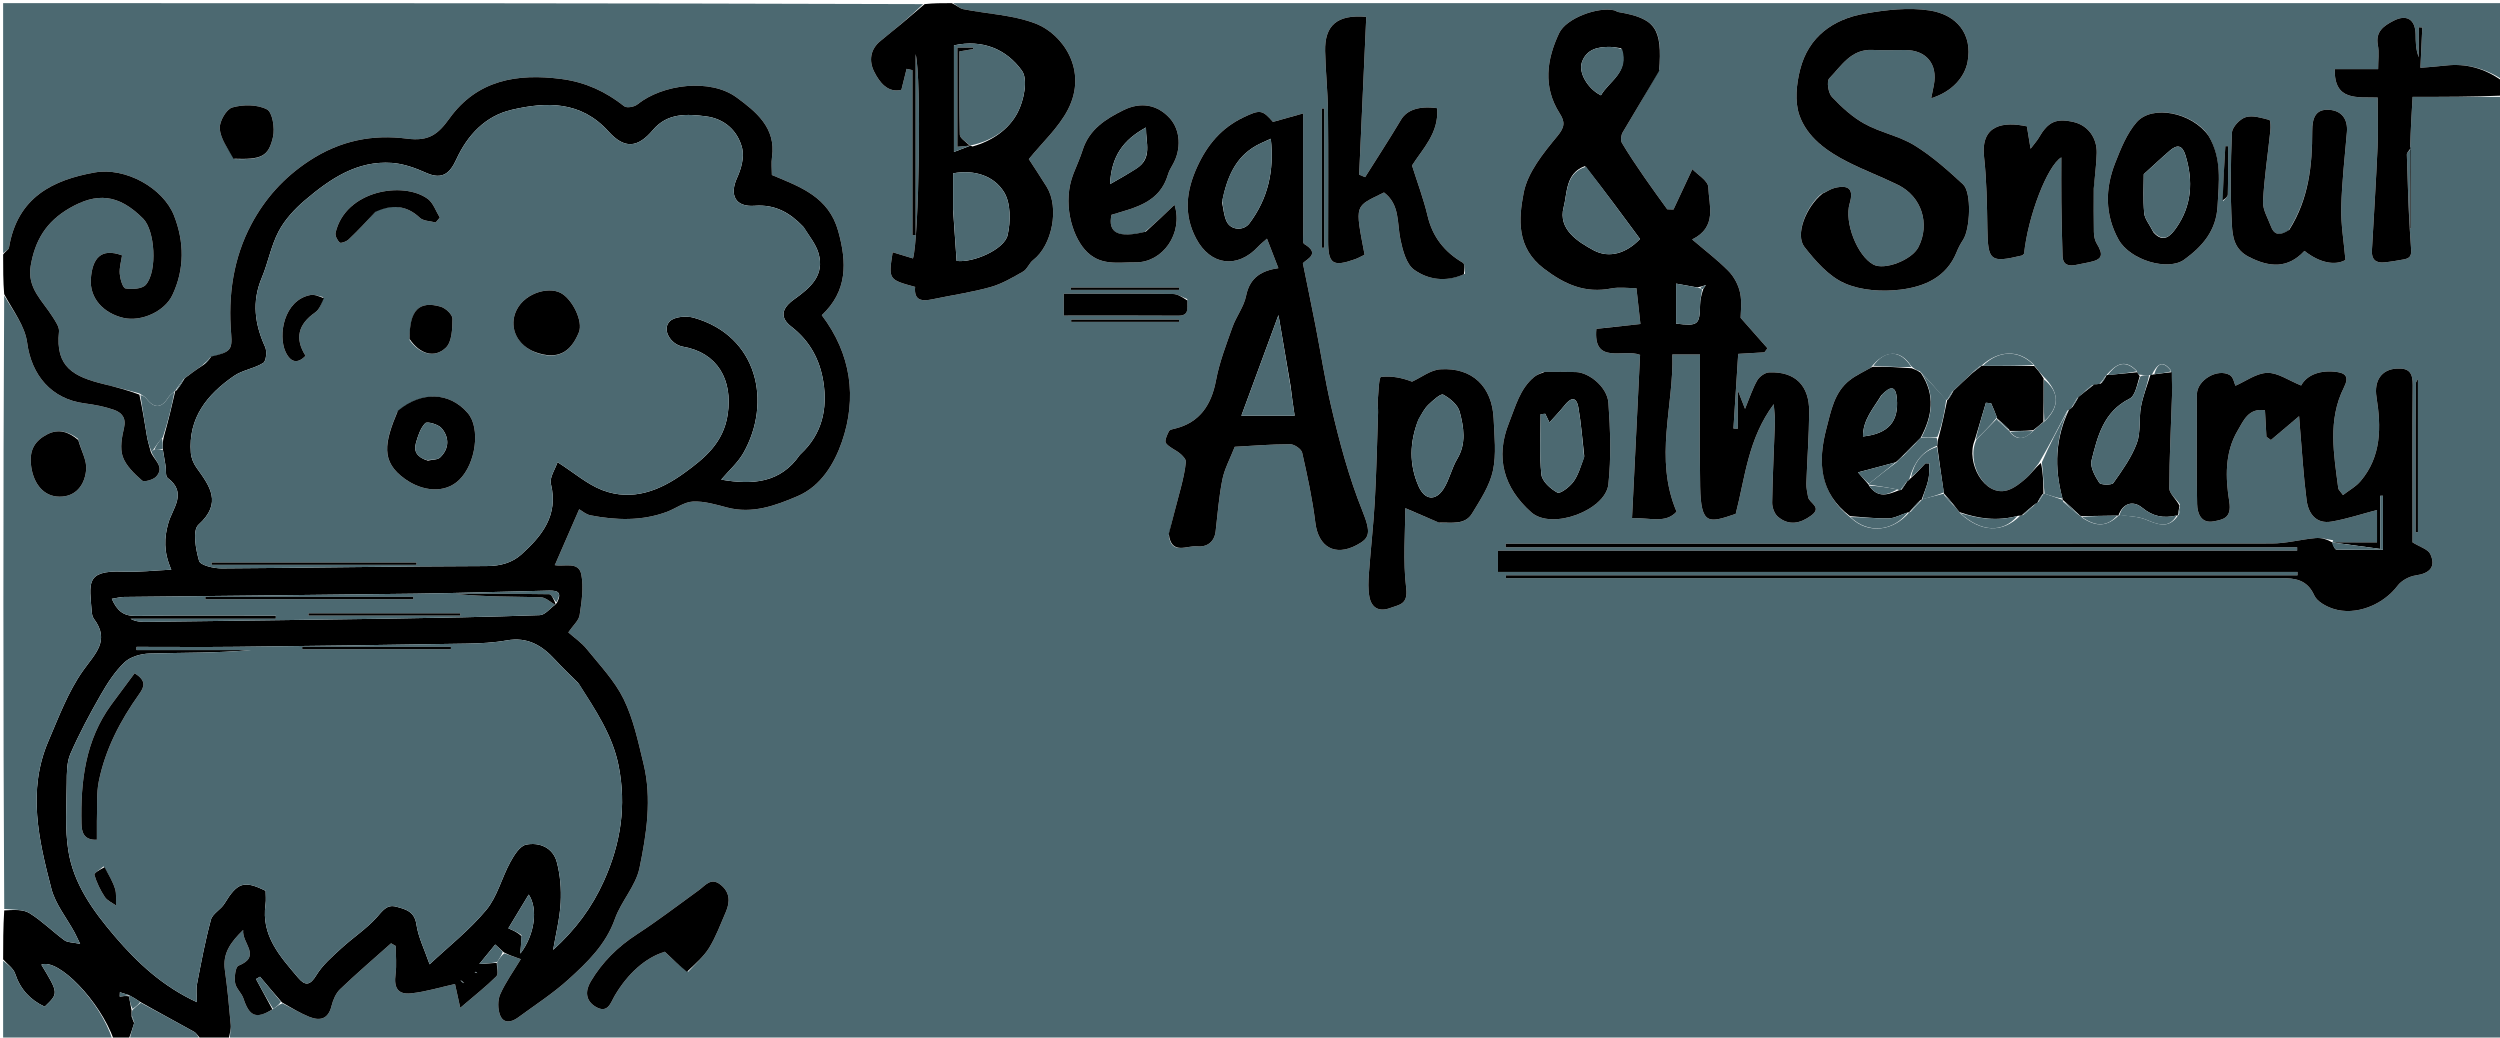 <svg version="1.1" id="Layer_1" xmlns="http://www.w3.org/2000/svg" xmlns:xlink="http://www.w3.org/1999/xlink" x="0px" y="0px"
	 width="100%" viewBox="0 0 800 332" enable-background="new 0 0 800 332" xml:space="preserve">
<path fill="#4C6971" opacity="1" stroke="none" 
	d="
M801,31 
	C801,131.624 801,232.248 801,333 
	C558.645,333 316.29,333 73.609,332.636 
	C73.483,330.835 73.957,329.374 73.834,327.965 
	C73.321,322.099 72.784,316.225 71.954,310.398 
	C71.2,305.109 73.752,301.544 77.817,297.592 
	C77.333,301.889 83.846,305.981 76.322,309.017 
	C75.328,309.418 74.956,312.724 75.24,314.536 
	C75.515,316.294 77.327,317.756 77.906,319.53 
	C79.786,325.289 82.013,326.203 87.433,322.862 
	C88.481,322.112 89.262,321.499 90.363,321.049 
	C93.44,322.624 96.112,324.244 98.973,325.393 
	C102.381,326.76 105.029,326.168 106.075,321.954 
	C106.555,320.024 107.44,317.875 108.83,316.545 
	C114.116,311.488 119.683,306.725 125.146,301.852 
	C125.647,302.142 126.147,302.432 126.648,302.722 
	C126.648,305.737 126.962,308.792 126.574,311.756 
	C126.008,316.068 127.261,318.316 131.522,317.872 
	C136.279,317.376 140.935,315.918 145.601,314.886 
	C145.977,316.593 146.45,318.734 147.281,322.5 
	C151.846,318.599 155.535,315.706 158.837,312.422 
	C159.575,311.688 158.953,309.587 159.107,307.831 
	C159.852,306.66 160.448,305.773 161.374,305.056 
	C163.07,305.695 164.436,306.164 166.656,306.927 
	C164.311,310.821 161.784,314.305 160.076,318.152 
	C159.231,320.056 159.264,322.874 160.026,324.842 
	C161.087,327.583 163.605,327.202 165.727,325.64 
	C171.169,321.634 176.909,317.945 181.893,313.427 
	C187.955,307.932 193.869,302.264 196.774,294.045 
	C198.771,288.396 203.442,283.504 204.629,277.797 
	C206.904,266.861 208.65,255.573 205.92,244.374 
	C204.216,237.381 202.706,230.139 199.59,223.749 
	C196.723,217.87 191.943,212.886 187.763,207.703 
	C186.073,205.608 183.74,204.032 181.861,202.363 
	C183.405,200.093 185.221,198.567 185.484,196.809 
	C186.121,192.538 186.824,188.007 186.024,183.866 
	C185.187,179.538 180.618,181.432 177.591,180.855 
	C177.342,180.808 177.145,180.49 177.549,180.841 
	C180.205,174.74 182.758,168.879 185.337,162.957 
	C186.208,163.444 187.489,164.613 188.942,164.897 
	C197.146,166.505 205.351,166.771 213.356,163.808 
	C216.192,162.759 218.899,160.634 221.736,160.498 
	C225.354,160.326 229.102,161.46 232.694,162.408 
	C240.766,164.538 248.101,161.797 255.185,158.788 
	C262.751,155.574 267.016,148.288 269.409,141.372 
	C274.288,127.268 272.386,113.31 262.969,100.861 
	C271.222,93.101 271.032,84.015 268.233,73.965 
	C265.183,63.02 256.218,59.843 247,55.996 
	C247,54.202 246.76,52.185 247.041,50.242 
	C248.403,40.836 241.766,35.639 235.732,31.194 
	C227.333,25.006 212.036,26.888 203.905,33.452 
	C202.941,34.23 200.543,34.631 199.759,34.009 
	C193.814,29.293 187.325,26.291 179.7,25.285 
	C165.484,23.409 152.67,25.596 143.805,37.922 
	C140.18,42.962 137.253,45.281 130.263,44.371 
	C119.41,42.959 108.985,44.863 98.945,51.467 
	C90.674,56.907 84.731,63.706 80.439,71.748 
	C74.696,82.511 72.928,94.545 73.974,106.87 
	C74.41,112.006 73.607,112.712 67.334,114.317 
	C66.391,115.311 65.737,116.067 64.785,116.898 
	C62.697,118.328 60.906,119.685 58.842,121.218 
	C57.731,122.63 56.893,123.866 56.05,125.07 
	C56.045,125.039 56.108,125.046 55.841,125.239 
	C55.003,125.996 54.297,126.476 53.884,127.138 
	C51.661,130.702 49.369,130.825 46.8,127.487 
	C46.329,126.876 45.531,126.517 44.549,125.871 
	C40.574,124.775 36.941,123.821 33.293,122.929 
	C23.652,120.573 17.649,117.56 18.876,106.115 
	C19.036,104.625 17.753,102.855 16.845,101.398 
	C13.682,96.321 8.616,92.217 9.815,85.115 
	C11.188,76.985 14.709,70.979 22.244,66.617 
	C30.88,61.617 37.84,61.967 45.808,69.961 
	C49.558,73.722 50.457,86.674 46.677,91.105 
	C45.52,92.463 42.28,92.641 40.165,92.3 
	C39.283,92.158 38.446,89.28 38.314,87.59 
	C38.159,85.607 38.794,83.562 39.061,81.724 
	C32.245,79.205 29.53,82.745 29.073,89.253 
	C28.647,95.319 32.968,100.191 39.472,101.717 
	C45.226,103.067 52.696,99.631 55.154,94.448 
	C59.136,86.054 58.963,77.336 55.694,68.998 
	C52.239,60.187 40.208,53.427 30.293,55.193 
	C17.163,57.533 5.524,62.984 2.872,79.289 
	C2.765,79.944 1.647,80.433 1,81 
	C1,54.364 1,27.729 1,1 
	C99.021,1 197.043,1 295.411,1.319 
	C291.113,5.446 286.497,9.292 281.812,13.051 
	C278.413,15.778 278.037,19.509 279.687,22.849 
	C281.431,26.379 284.091,29.807 288.44,28.749 
	C289.116,26.031 289.615,24.028 290.114,22.024 
	C290.737,22.163 291.359,22.303 291.982,22.442 
	C291.982,40.038 291.982,57.633 291.982,75.228 
	C292.321,75.23 292.661,75.231 293,75.232 
	C293,65.666 293,56.101 293,46.535 
	C293,37.069 293,27.603 293,17.302 
	C294.932,24.778 294.076,76.466 292.151,82.697 
	C290.043,82.055 287.907,81.405 285.654,80.719 
	C284.268,89.422 284.315,89.489 292.841,91.81 
	C292.405,96.277 295.058,96.474 298.476,95.751 
	C304.629,94.45 310.892,93.564 316.933,91.875 
	C320.613,90.846 324.059,88.806 327.414,86.88 
	C328.74,86.12 329.342,84.185 330.604,83.216 
	C336.715,78.526 339.059,66.472 334.955,59.801 
	C332.94,56.527 330.789,53.338 329.222,50.917 
	C333.521,45.599 338.708,40.91 341.725,35.094 
	C348.228,22.557 340.135,10.869 331.303,7.502 
	C324.086,4.751 315.941,4.461 308.236,2.932 
	C307.075,2.702 306.075,1.664 305,1 
	C470.333,1 635.667,1 801,1 
	C801,9.078 801,17.071 800.657,25.405 
	C795.001,21.805 789.074,20.215 782.488,20.985 
	C779.485,21.336 776.462,21.524 774.531,21.692 
	C774.736,17.287 774.934,13.042 775.131,8.798 
	C774.765,8.775 774.399,8.751 774.033,8.728 
	C774.033,11.927 774.033,15.126 774.033,18.325 
	C772.998,15.861 773.033,13.411 772.99,10.962 
	C772.907,6.209 770.138,4.455 765.89,6.667 
	C762.856,8.247 760.08,10.077 760.921,14.44 
	C761.369,16.766 761,19.25 761,22.13 
	C755.734,22.13 751.333,22.13 747.125,22.13 
	C746.88,32.457 754.396,31.001 760.866,31.216 
	C760.866,36.805 761.054,41.933 760.827,47.043 
	C760.335,58.103 759.633,69.154 759.012,80.208 
	C758.854,83.011 760.264,84.236 762.947,83.967 
	C765.058,83.756 767.157,83.395 769.245,83.011 
	C771.86,82.531 771.672,81.1 771.48,78.668 
	C770.716,68.958 770.501,59.204 770.187,49.462 
	C770.165,48.791 770.998,48.092 771.278,47.932 
	C771.123,56.661 771.123,64.865 771.123,73.069 
	C771.215,73.063 771.308,73.057 771.4,73.05 
	C771.4,64.514 771.4,55.978 771.257,47.039 
	C771.418,41.431 771.722,36.225 772.027,31 
	C782.046,31 791.523,31 801,31 
M643.043,137.959 
	C643.043,137.959 643.056,137.901 643.294,138.446 
	C646.093,141.598 648.543,139.977 651.218,137.342 
	C652.107,136.548 652.996,135.753 654.502,134.625 
	C659.145,130.064 659.034,125.541 653.869,120.438 
	C652.899,119.33 651.929,118.223 650.625,116.498 
	C645.96,111.811 639.51,112.048 634.037,117.046 
	C634.037,117.046 634.097,117.057 633.503,117.264 
	C632.682,117.881 631.862,118.498 630.747,119.693 
	C628.87,121.476 626.993,123.259 624.643,125.45 
	C624.114,126.332 623.586,127.214 623.04,128.039 
	C623.04,128.039 623.097,128.059 622.469,127.771 
	C619.941,124.861 617.413,121.951 614.357,118.809 
	C613.481,118.483 612.605,118.157 611.517,117.085 
	C608.148,111.824 603.181,111.836 598.619,117.681 
	C596.393,118.974 593.994,120.043 591.975,121.603 
	C586.947,125.486 585.938,131.472 584.45,137.119 
	C581.617,147.875 582.241,157.769 592.352,165.756 
	C597.728,170.899 605.75,170.097 610.959,163.957 
	C610.959,163.957 610.898,163.947 611.511,163.69 
	C612.656,162.426 613.801,161.162 614.956,159.96 
	C614.956,159.96 614.893,159.952 615.427,159.643 
	C617.653,159.078 619.878,158.513 622.044,157.961 
	C622.044,157.961 622.057,157.902 622.219,158.557 
	C623.185,159.691 624.15,160.825 625.625,162.189 
	C626.097,162.754 626.569,163.319 627.443,164.432 
	C633.938,170.338 640.874,170.613 646.435,165.033 
	C646.435,165.033 646.885,164.958 647.515,164.742 
	C648.663,163.79 649.811,162.837 651.13,161.456 
	C651.313,161.187 651.565,161.021 652.357,160.55 
	C652.886,159.668 653.414,158.786 653.959,157.961 
	C653.959,157.961 653.903,157.942 654.628,158.06 
	C656.453,158.69 658.279,159.319 660.046,159.963 
	C660.046,159.963 660.058,159.904 660.224,160.585 
	C661.855,162.043 663.485,163.5 665.565,165.033 
	C665.565,165.033 666,165.167 666.315,165.666 
	C670.851,168.724 674.33,168.494 677.96,164.956 
	C677.96,164.956 677.899,164.946 678.557,164.774 
	C681.273,165.233 684.181,165.229 686.662,166.257 
	C690.539,167.863 694.023,169.311 696.957,164.96 
	C696.957,164.96 696.894,164.952 697.275,164.631 
	C697.478,163.739 697.682,162.848 697.53,161.311 
	C696.356,159.626 694.173,157.94 694.175,156.256 
	C694.186,146.379 694.731,136.502 695.04,126.623 
	C695.118,124.124 694.991,121.618 694.699,118.521 
	C691.867,114.91 690.27,116.659 688.564,119.967 
	C688.564,119.967 688.115,120.042 687.307,120.04 
	C686.5,120.041 685.692,120.041 684.456,119.87 
	C684.187,119.687 684.021,119.435 683.633,118.537 
	C679.701,114.549 676.809,116.925 674.041,120.04 
	C674.041,120.04 674.107,120.042 673.627,120.522 
	C673.151,121.291 672.675,122.06 671.688,122.952 
	C671.163,122.982 670.639,123.012 669.518,123.253 
	C668.693,123.874 667.867,124.495 666.811,125.625 
	C666.246,126.097 665.681,126.569 664.641,127.453 
	C664.108,128.34 663.576,129.227 662.871,130.543 
	C662.688,130.812 662.436,130.978 661.542,131.406 
	C658.695,136.881 655.847,142.357 652.417,148.228 
	C651.077,149.85 649.92,151.686 648.347,153.039 
	C646.555,154.581 644.554,156.234 642.36,156.891 
	C634.986,159.096 629.023,147.944 632.482,140.622 
	C634.687,138.395 636.892,136.168 639.04,133.958 
	C639.04,133.958 639.057,133.901 639.262,134.544 
	C640.542,135.678 641.821,136.812 643.043,137.959 
M746.357,173.596 
	C746.357,173.596 746.354,173.558 746.633,172.888 
	C744.756,172.631 742.847,172.021 741.008,172.185 
	C736.294,172.607 731.611,173.913 726.914,173.919 
	C647.089,174.032 567.263,174 487.437,174 
	C485.559,174 483.68,174 481.802,174 
	C481.806,174.373 481.809,174.747 481.813,175.12 
	C566.239,175.12 650.664,175.12 735.09,175.12 
	C735.089,175.482 735.089,175.844 735.088,176.206 
	C649.854,176.206 564.621,176.206 479.349,176.206 
	C479.349,178.667 479.349,180.578 479.349,183.026 
	C564.854,183.026 650.029,183.026 735.203,183.026 
	C735.203,183.387 735.203,183.747 735.203,184.108 
	C650.767,184.108 566.331,184.108 481.895,184.108 
	C481.894,184.405 481.894,184.703 481.893,185 
	C483.867,185 485.84,185 487.813,185 
	C568.472,185 649.131,185.005 729.79,184.987 
	C734.359,184.986 738.291,185.435 740.557,190.518 
	C741.437,192.491 744.328,194.066 746.63,194.813 
	C753.832,197.151 762.587,193.573 767.235,187.425 
	C768.484,185.773 770.948,184.434 773.023,184.139 
	C777.518,183.5 779.556,181.396 777.72,177.346 
	C776.991,175.737 774.315,175.01 772,173.55 
	C772,172.333 772,170.518 772,168.704 
	C771.999,153.538 771.905,138.372 772.063,123.209 
	C772.103,119.385 770.999,117.712 766.959,117.942 
	C762.077,118.22 759.647,121.81 760.48,127.07 
	C761.987,136.586 762.12,146.026 755.369,153.972 
	C753.869,155.737 751.681,156.917 749.747,158.415 
	C748.784,157.068 748.301,156.697 748.246,156.271 
	C746.854,145.382 744.788,134.444 750.082,123.934 
	C751.829,120.467 750.605,119.246 746.903,118.927 
	C741.795,118.488 738.036,120.274 736.363,123.361 
	C732.36,121.749 728.921,119.238 725.542,119.316 
	C722.062,119.397 718.641,122.002 715.334,123.442 
	C714.981,122.704 714.69,120.725 713.601,120.067 
	C709.677,117.695 703.087,121.612 703.011,126.141 
	C702.966,128.807 702.999,131.474 703,134.14 
	C703.003,143.2 702.876,152.263 703.082,161.318 
	C703.153,164.414 704.429,167.576 708.361,166.835 
	C711.349,166.271 714.226,165.819 713.369,160.511 
	C712.148,152.956 711.862,144.826 716.075,137.749 
	C717.901,134.682 719.48,130.489 724.791,131.282 
	C724.956,134.295 725.106,137.027 725.256,139.758 
	C725.734,140.108 726.213,140.457 726.692,140.807 
	C729.586,138.359 732.48,135.911 735.711,133.177 
	C735.826,134.681 735.902,135.8 735.999,136.916 
	C736.671,144.632 737.109,152.379 738.114,160.051 
	C738.675,164.333 741.124,167.768 746.12,166.908 
	C750.972,166.072 755.696,164.492 760.648,163.193 
	C760.648,166.136 760.648,169.812 760.648,173.563 
	C755.643,173.563 750.977,173.563 746.357,173.596 
M530.97,22.283 
	C532.022,8.898 529.589,5.874 517.898,3.862 
	C517.423,3.78 517.002,3.406 516.526,3.298 
	C511.33,2.114 501.187,5.802 498.92,10.607 
	C494.958,19.006 493.676,27.76 499.068,36.234 
	C500.846,39.027 500.792,40.621 498.31,43.616 
	C493.825,49.027 488.808,55.228 487.557,61.776 
	C485.984,70.008 485.158,79.231 494.11,86.011 
	C500.863,91.125 507.317,93.927 515.681,92.294 
	C518.19,91.804 520.876,92.218 523.659,92.218 
	C524.11,96.262 524.516,99.898 524.938,103.68 
	C519.684,104.26 515.115,104.764 510.841,105.236 
	C509.712,116.939 519.58,111.462 524.827,113.564 
	C523.967,130.995 523.118,148.181 522.248,165.802 
	C528.143,165.648 532.999,167.605 536.499,163.727 
	C529.225,146.594 535.669,129.892 535.15,113.43 
	C538.503,113.43 541.072,113.43 544,113.43 
	C544,127.825 543.806,141.8 544.058,155.768 
	C544.284,168.248 546.885,167.353 555.421,164.443 
	C558.453,152.806 559.331,140.464 567.601,129.327 
	C567.784,131.914 568.028,133.449 567.977,134.974 
	C567.691,143.588 567.237,152.197 567.093,160.811 
	C567.067,162.344 567.805,164.393 568.923,165.346 
	C572.418,168.327 576.089,167.554 579.592,164.967 
	C583.253,162.264 578.931,161.011 578.587,159.041 
	C578.333,157.592 577.986,156.117 578.036,154.665 
	C578.294,147.051 578.882,139.442 578.94,131.828 
	C579.005,123.31 574.425,118.843 566.137,119.165 
	C564.801,119.217 563.019,120.494 562.323,121.709 
	C560.816,124.337 559.88,127.291 558.41,130.84 
	C557.564,128.662 557.017,127.255 556.109,124.915 
	C556.109,129.743 556.109,133.47 556.109,137.197 
	C555.638,137.173 555.167,137.149 554.696,137.125 
	C555.205,129.168 555.713,121.211 556.222,113.24 
	C559.447,113.051 562.029,112.899 564.611,112.748 
	C564.938,112.314 565.264,111.88 565.591,111.445 
	C562.971,108.478 560.351,105.51 556.998,101.713 
	C556.998,100.071 557.474,96.815 556.85,93.786 
	C556.336,91.29 554.961,88.629 553.183,86.807 
	C549.699,83.238 545.667,80.204 541.487,76.626 
	C549.668,72.58 546.824,65.656 546.664,59.94 
	C546.604,57.823 543.108,55.803 541.548,54.134 
	C539.283,58.981 537.397,63.013 535.512,67.046 
	C534.848,67.024 534.184,67.002 533.52,66.98 
	C531.107,63.614 528.642,60.285 526.296,56.873 
	C523.783,53.218 521.278,49.548 519.018,45.737 
	C518.534,44.921 518.741,43.254 519.268,42.351 
	C523.048,35.874 526.993,29.493 530.97,22.283 
M374.013,171.263 
	C374.798,177.835 379.875,174.466 383.019,174.826 
	C385.954,175.163 388.587,173.651 389.003,170.007 
	C389.637,164.459 390.071,158.862 391.169,153.403 
	C391.848,150.028 393.599,146.869 395.119,142.973 
	C400.677,142.671 406.755,142.165 412.835,142.147 
	C414.166,142.144 416.419,143.671 416.687,144.849 
	C418.372,152.252 419.975,159.711 420.909,167.239 
	C421.879,175.051 427.167,178.143 434.137,174.426 
	C438.235,172.241 438.876,170.707 435.98,163.505 
	C431.59,152.588 428.6,141.321 425.949,129.946 
	C423.976,121.48 422.651,112.864 420.983,104.325 
	C419.691,97.71 418.314,91.111 416.911,84.188 
	C418.565,82.708 422.432,81.113 417.335,78.067 
	C416.76,77.724 417.021,75.867 417.014,74.711 
	C416.985,69.883 417,65.054 417,60.226 
	C417,52.61 417,44.995 417,36.299 
	C413.302,37.338 410.498,38.126 407.343,39.013 
	C403.944,35.104 403.237,35.002 397.861,37.578 
	C390.859,40.933 386.317,46.329 383.097,53.391 
	C379.563,61.141 378.714,68.636 382.74,76.286 
	C387.327,85.001 395.973,86.081 402.61,78.915 
	C403.379,78.085 404.291,77.388 405.429,76.366 
	C406.747,79.774 407.928,82.826 409.081,85.807 
	C403.945,86.566 399.958,88.593 398.734,94.72 
	C398.042,98.18 395.595,101.25 394.388,104.654 
	C392.395,110.273 390.209,115.915 389.118,121.737 
	C387.593,129.881 383.671,135.166 376.288,137.076 
	C375.497,137.28 374.346,137.441 374.064,137.986 
	C373.451,139.17 372.583,141.124 373.094,141.8 
	C374.165,143.217 376.147,143.906 377.582,145.101 
	C378.422,145.8 379.55,146.955 379.472,147.807 
	C379.22,150.563 378.574,153.3 377.89,155.995 
	C376.668,160.805 375.307,165.58 374.013,171.263 
M582.803,62.08 
	C577.825,66.289 574.417,75.176 577.405,78.999 
	C580.957,83.545 585.224,88.424 590.285,90.656 
	C595.552,92.979 602.266,93.398 608.111,92.692 
	C615.642,91.782 622.849,88.818 626.106,80.703 
	C626.659,79.326 627.364,77.983 628.185,76.748 
	C630.491,73.283 630.965,61.565 628.178,58.991 
	C623.296,54.482 618.247,49.969 612.623,46.507 
	C607.756,43.511 601.746,42.419 596.706,39.643 
	C592.79,37.485 589.307,34.294 586.214,31.014 
	C585.038,29.767 584.471,26.002 585.369,25.077 
	C589.219,21.115 592.327,15.678 599.122,15.979 
	C602.614,16.133 606.118,15.993 609.617,16.002 
	C616.42,16.022 620.103,20.484 618.842,27.171 
	C618.626,28.316 618.381,29.455 617.977,31.439 
	C624.734,29.364 628.705,24.64 629.623,19.795 
	C631.286,11.024 626.24,4.683 617.45,3.342 
	C610.734,2.317 603.518,3.16 596.73,4.35 
	C586.556,6.133 578.71,11.786 576.047,22.23 
	C574.864,26.87 574.277,32.461 575.779,36.804 
	C578.254,43.955 584.616,48.438 591.303,51.836 
	C596.549,54.503 602.094,56.577 607.379,59.175 
	C614.96,62.901 617.724,71.709 613.861,79.143 
	C611.744,83.215 603.019,86.566 599.484,84.664 
	C594.308,81.879 590.112,71.101 591.885,65.146 
	C593.23,60.629 591.745,59.018 587.094,60.136 
	C585.843,60.437 584.718,61.26 582.803,62.08 
M460.857,167.387 
	C464.512,167.138 468.773,168.079 471.065,164.306 
	C473.701,159.968 476.687,155.461 477.732,150.64 
	C478.884,145.33 478.201,139.57 477.965,134.021 
	C477.526,123.704 471.071,117.493 460.887,118.182 
	C457.8,118.391 454.859,120.754 451.852,122.131 
	C448.761,120.929 445.257,120.177 441.916,120.627 
	C441.251,120.717 441.139,125.405 440.904,127.985 
	C440.785,129.302 441.032,130.648 440.988,131.976 
	C440.672,141.425 440.469,150.88 439.941,160.318 
	C439.507,168.061 438.614,175.777 438.052,183.514 
	C437.871,185.995 437.745,188.573 438.213,190.986 
	C438.909,194.586 441.356,195.88 444.882,194.559 
	C447.763,193.48 450.618,193.452 449.982,188.23 
	C448.91,179.434 449.688,170.413 449.688,162.601 
	C453.427,164.222 456.759,165.667 460.857,167.387 
M468.804,87.574 
	C468.6,86.373 468.803,84.476 468.127,84.08 
	C462.214,80.612 458.414,75.823 456.817,69.033 
	C455.571,63.737 453.622,58.607 451.847,52.96 
	C455.114,47.753 460.553,42.566 459.874,34.622 
	C454.002,33.775 450.138,35.282 448.342,38.292 
	C444.637,44.501 440.687,50.564 436.838,56.687 
	C436.2,56.422 435.563,56.157 434.925,55.893 
	C435.685,39.036 436.445,22.18 437.202,5.394 
	C427.899,4.564 423.877,8.113 424.041,16.356 
	C424.169,22.801 424.886,29.237 424.955,35.681 
	C425.102,49.496 424.996,63.313 425.002,77.129 
	C425.005,84.474 426.508,85.493 433.644,82.949 
	C434.708,82.569 435.694,81.973 436.668,81.501 
	C433.542,65.034 433.391,66.295 442.88,61.588 
	C448.007,65.45 447.031,71.342 448.138,76.643 
	C448.861,80.108 450.02,84.534 452.547,86.337 
	C456.943,89.473 462.593,90.39 468.804,87.574 
M670.011,59.783 
	C670.34,56.175 670.871,52.572 670.949,48.959 
	C671.057,43.991 668.026,40.106 663.65,39.071 
	C657.981,37.731 655.386,38.915 652.384,44.125 
	C651.871,45.015 651.154,45.787 649.785,47.604 
	C649.261,44.423 648.929,42.405 648.604,40.433 
	C641.287,38.877 633.739,39.747 634.902,50.224 
	C635.739,57.767 635.838,65.408 635.959,73.01 
	C636.126,83.53 636.822,84.19 646.981,81.77 
	C647.254,81.705 647.465,81.381 647.695,81.166 
	C648.966,69.187 655.108,53.053 659.626,50.357 
	C659.626,55.233 659.579,59.963 659.638,64.692 
	C659.711,70.418 659.827,76.146 660.015,81.87 
	C660.115,84.912 662.067,85.281 664.541,84.728 
	C665.818,84.442 667.108,84.217 668.391,83.956 
	C672.772,83.065 673.257,81.729 670.908,77.85 
	C670.289,76.827 670.069,75.435 670.042,74.203 
	C669.943,69.716 670.003,65.224 670.011,59.783 
M732.299,73.818 
	C730.002,75.234 727.895,75.617 726.732,72.499 
	C725.743,69.851 724.038,67.102 724.169,64.474 
	C724.544,56.932 725.721,49.432 726.501,41.907 
	C726.626,40.699 726.576,38.472 726.186,38.373 
	C723.705,37.744 720.87,36.809 718.619,37.499 
	C716.752,38.071 714.3,40.684 714.221,42.484 
	C713.795,52.286 713.671,62.135 714.205,71.926 
	C714.41,75.686 714.936,79.801 719.624,82.199 
	C726.341,85.635 732.139,85.968 737.419,80.288 
	C742.475,84.301 747.406,85.003 750.537,83.182 
	C750.019,77.218 749.063,71.805 749.196,66.419 
	C749.395,58.356 750.329,50.309 751.008,42.26 
	C751.358,38.103 749.32,35.451 745.436,35.145 
	C740.902,34.788 739.91,37.829 739.917,41.979 
	C739.934,52.905 738.806,63.663 732.299,73.818 
M366.282,74.269 
	C357.767,76.343 354.438,74.48 355.678,68.739 
	C363.321,66.431 371.122,64.841 373.769,55.81 
	C374.086,54.729 374.676,53.712 375.244,52.726 
	C378.125,47.734 377.75,41.579 374.296,37.798 
	C370.356,33.486 365.089,32.491 359.521,35.244 
	C353.82,38.062 348.56,41.385 346.457,47.983 
	C345.647,50.524 344.542,52.971 343.55,55.454 
	C339.841,64.744 343.023,75.226 347.172,79.915 
	C351.916,85.275 357.708,83.882 363.341,83.953 
	C372.068,84.063 378.706,74.67 375.847,65.53 
	C372.757,68.49 369.893,71.234 366.282,74.269 
M706.516,43.088 
	C701.395,35.968 688.696,33.398 683.697,39.145 
	C680.561,42.75 678.653,47.6 676.857,52.153 
	C673.619,60.365 673.537,68.677 677.919,76.63 
	C681.6,83.309 693.807,86.819 698.956,83.074 
	C704.9,78.752 709.2,73.745 709.621,65.93 
	C710.029,58.33 711.1,50.747 706.516,43.088 
M493.864,119.026 
	C492.876,119.552 491.764,119.928 490.923,120.63 
	C486.326,124.463 485.001,130.017 482.881,135.299 
	C478.42,146.414 481.183,156.074 489.983,163.915 
	C496.602,169.813 513.797,163.208 514.68,154.981 
	C515.602,146.384 515.305,137.579 514.693,128.925 
	C514.337,123.877 508.502,119.16 504.243,119.057 
	C501.046,118.979 497.847,119.02 493.864,119.026 
M220.22,310.967 
	C222.502,308.417 225.2,306.122 226.96,303.251 
	C229.138,299.701 230.579,295.691 232.261,291.846 
	C233.714,288.523 233.583,285.418 230.473,283.023 
	C227.47,280.712 225.721,283.34 223.657,284.833 
	C217.061,289.603 210.59,294.569 203.772,299.001 
	C197.669,302.969 192.712,307.89 189.026,314.081 
	C187.224,317.108 187.314,320.233 190.654,322.191 
	C194.562,324.483 195.426,320.786 196.755,318.542 
	C200.872,311.591 206.431,306.507 212.734,304.553 
	C215.514,307.219 217.476,309.1 220.22,310.967 
M379.911,95.699 
	C378.388,95.133 376.872,94.101 375.341,94.078 
	C365.556,93.928 355.768,94.001 345.98,94 
	C344.082,94 342.183,94 340.409,94 
	C340.409,96.799 340.409,98.694 340.409,100.982 
	C352.883,100.982 364.967,100.927 377.051,101.017 
	C380.591,101.043 379.917,98.673 379.911,95.699 
M75.111,50.904 
	C83.593,51.122 85.922,50.174 87.366,43.802 
	C87.998,41.014 87.197,35.941 85.417,35.005 
	C82.372,33.404 77.807,33.404 74.35,34.386 
	C72.416,34.935 70.147,38.907 70.317,41.166 
	C70.561,44.414 72.888,47.507 75.111,50.904 
M773,137.503 
	C773,148.43 773,159.356 773,170.282 
	C773.248,170.28 773.495,170.278 773.743,170.276 
	C773.743,154.092 773.743,137.909 773.743,121.249 
	C773.36,121.997 773.097,122.273 773.094,122.552 
	C773.043,127.203 773.025,131.854 773,137.503 
M423,64.494 
	C423,69.426 423,74.357 423,79.288 
	C423.248,79.285 423.496,79.281 423.744,79.278 
	C423.744,64.426 423.744,49.573 423.744,34.721 
	C423.496,34.719 423.248,34.716 423,34.713 
	C423,44.308 423,53.902 423,64.494 
M347.002,103 
	C357.1,103 367.197,103 377.294,103 
	C377.291,102.761 377.288,102.522 377.285,102.283 
	C365.784,102.283 354.282,102.283 342.78,102.283 
	C342.78,102.522 342.779,102.761 342.778,102.999 
	C343.908,102.999 345.038,102.999 347.002,103 
M354.525,92 
	C350.58,92 346.635,92 342.69,92 
	C342.696,92.25 342.702,92.5 342.708,92.75 
	C354.236,92.75 365.764,92.75 377.292,92.75 
	C377.295,92.5 377.299,92.25 377.302,92 
	C370.04,92 362.778,92 354.525,92 
M711.405,64.395 
	C711.927,63.676 712.883,62.968 712.902,62.237 
	C713.033,57.089 712.971,51.937 712.971,46.787 
	C712.684,46.781 712.397,46.775 712.11,46.77 
	C711.775,52.447 711.44,58.125 711.405,64.395 
z"/>
<path fill="#000000" opacity="1" stroke="none" 
	d="
M59.116,121.041 
	C60.906,119.685 62.697,118.328 65.153,116.755 
	C66.421,115.719 67.023,114.9 67.624,114.08 
	C73.607,112.712 74.41,112.006 73.974,106.87 
	C72.928,94.545 74.696,82.511 80.439,71.748 
	C84.731,63.706 90.674,56.907 98.945,51.467 
	C108.985,44.863 119.41,42.959 130.263,44.371 
	C137.253,45.281 140.18,42.962 143.805,37.922 
	C152.67,25.596 165.484,23.409 179.7,25.285 
	C187.325,26.291 193.814,29.293 199.759,34.009 
	C200.543,34.631 202.941,34.23 203.905,33.452 
	C212.036,26.888 227.333,25.006 235.732,31.194 
	C241.766,35.639 248.403,40.836 247.041,50.242 
	C246.76,52.185 247,54.202 247,55.996 
	C256.218,59.843 265.183,63.02 268.233,73.965 
	C271.032,84.015 271.222,93.101 262.969,100.861 
	C272.386,113.31 274.288,127.268 269.409,141.372 
	C267.016,148.288 262.751,155.574 255.185,158.788 
	C248.101,161.797 240.766,164.538 232.694,162.408 
	C229.102,161.46 225.354,160.326 221.736,160.498 
	C218.899,160.634 216.192,162.759 213.356,163.808 
	C205.351,166.771 197.146,166.505 188.942,164.897 
	C187.489,164.613 186.208,163.444 185.337,162.957 
	C182.758,168.879 180.205,174.74 177.549,180.841 
	C177.145,180.49 177.342,180.808 177.591,180.855 
	C180.618,181.432 185.187,179.538 186.024,183.866 
	C186.824,188.007 186.121,192.538 185.484,196.809 
	C185.221,198.567 183.405,200.093 181.861,202.363 
	C183.74,204.032 186.073,205.608 187.763,207.703 
	C191.943,212.886 196.723,217.87 199.59,223.749 
	C202.706,230.139 204.216,237.381 205.92,244.374 
	C208.65,255.573 206.904,266.861 204.629,277.797 
	C203.442,283.504 198.771,288.396 196.774,294.045 
	C193.869,302.264 187.955,307.932 181.893,313.427 
	C176.909,317.945 171.169,321.634 165.727,325.64 
	C163.605,327.202 161.087,327.583 160.026,324.842 
	C159.264,322.874 159.231,320.056 160.076,318.152 
	C161.784,314.305 164.311,310.821 166.656,306.927 
	C164.436,306.164 163.07,305.695 161.229,304.759 
	C159.995,303.61 159.236,302.928 158.477,302.246 
	C156.976,304.083 155.475,305.92 153.377,308.487 
	C156.165,308.301 157.561,308.208 158.958,308.115 
	C158.953,309.587 159.575,311.688 158.837,312.422 
	C155.535,315.706 151.846,318.599 147.281,322.5 
	C146.45,318.734 145.977,316.593 145.601,314.886 
	C140.935,315.918 136.279,317.376 131.522,317.872 
	C127.261,318.316 126.008,316.068 126.574,311.756 
	C126.962,308.792 126.648,305.737 126.648,302.722 
	C126.147,302.432 125.647,302.142 125.146,301.852 
	C119.683,306.725 114.116,311.488 108.83,316.545 
	C107.44,317.875 106.555,320.024 106.075,321.954 
	C105.029,326.168 102.381,326.76 98.973,325.393 
	C96.112,324.244 93.44,322.624 90.21,320.754 
	C87.559,317.714 85.382,315.133 83.206,312.552 
	C82.778,312.799 82.35,313.047 81.923,313.295 
	C83.671,316.529 85.419,319.764 87.167,322.998 
	C82.013,326.203 79.786,325.289 77.906,319.53 
	C77.327,317.756 75.515,316.294 75.24,314.536 
	C74.956,312.724 75.328,309.418 76.322,309.017 
	C83.846,305.981 77.333,301.889 77.817,297.592 
	C73.752,301.544 71.2,305.109 71.954,310.398 
	C72.784,316.225 73.321,322.099 73.834,327.965 
	C73.957,329.374 73.483,330.835 73.142,332.636 
	C70.3,333 67.6,333 64.423,332.625 
	C63.341,331.546 62.87,330.601 62.108,330.177 
	C56.453,327.022 50.74,323.971 44.876,320.622 
	C43.624,319.738 42.542,319.119 41.17,318.4 
	C40.041,318.041 39.201,317.783 38.362,317.524 
	C38.343,317.986 38.325,318.448 38.307,318.91 
	C39.358,318.763 40.409,318.616 41.324,318.852 
	C41.515,320.489 41.841,321.743 42.113,323.33 
	C42.095,324.108 42.131,324.554 42.121,325.297 
	C42.35,326.08 42.623,326.566 42.933,327.42 
	C42.312,329.525 41.656,331.263 41,333 
	C39.611,333 38.222,333 36.392,332.617 
	C32.026,320.386 18.645,306.523 13.228,308.693 
	C18.769,317.859 18.769,317.859 14.291,322.142 
	C9.706,319.978 6.53,316.644 4.852,311.594 
	C4.267,309.83 2.323,308.518 1,307 
	C1,301.978 1,296.956 1.351,291.334 
	C4.303,291.171 7.331,290.912 9.413,292.192 
	C13.414,294.652 16.801,298.09 20.617,300.885 
	C21.646,301.638 23.3,301.539 25.645,302.04 
	C24.654,300.006 24.276,299.147 23.829,298.325 
	C21.312,293.693 17.735,289.341 16.445,284.392 
	C12.389,268.832 8.694,253.001 15.469,237.2 
	C18.764,229.516 21.754,221.463 26.497,214.711 
	C30.382,209.183 35.344,205.051 30.035,198 
	C29.577,197.393 29.407,196.47 29.348,195.676 
	C28.702,186.959 27.089,182.412 39.33,182.926 
	C44.427,183.14 49.559,182.534 54.828,182.294 
	C52.293,176.582 52.545,172.024 53.863,167.385 
	C55.228,162.58 60.06,157.749 53.634,152.931 
	C52.894,152.376 53.204,150.441 52.997,149.15 
	C52.719,147.417 52.411,145.689 52.074,143.568 
	C52.061,142.132 52.088,141.087 52.422,139.772 
	C53.855,134.683 54.982,129.864 56.108,125.046 
	C56.108,125.046 56.045,125.039 56.405,125.009 
	C57.549,123.667 58.332,122.354 59.116,121.041 
M178.2,192.933 
	C180.393,188.748 177.403,188.96 174.803,189.017 
	C160.864,189.32 146.927,189.789 132.986,189.975 
	C101.895,190.389 70.801,190.664 39.709,191.026 
	C38.516,191.04 37.327,191.379 35.776,191.622 
	C37.46,195.412 39.452,197.145 43.424,197.087 
	C58.369,196.867 73.32,196.999 88.269,196.999 
	C88.271,197.336 88.273,197.674 88.275,198.011 
	C72.768,198.011 57.261,198.011 41.754,198.011 
	C43.555,199 45.35,199.02 47.145,198.997 
	C72.575,198.668 98.006,198.376 123.435,197.985 
	C139.873,197.732 156.313,197.429 172.741,196.848 
	C174.418,196.788 176.022,194.661 177.636,193.523 
	C177.636,193.523 177.605,193.565 178.2,192.933 
M257.021,72.528 
	C252.787,68.113 248.107,65.353 241.485,65.85 
	C235.251,66.318 233.363,62.375 235.873,56.891 
	C237.171,54.057 238.198,50.367 237.507,47.509 
	C236.136,41.849 231.835,38.009 225.978,37.241 
	C219.913,36.445 213.597,36.079 208.956,41.572 
	C204.095,47.326 199.886,47.795 194.721,42.068 
	C185.887,32.274 174.884,32.541 163.728,35.147 
	C155.348,37.105 149.617,43.18 146.031,50.994 
	C144.036,55.342 141.613,57.655 136.455,55.347 
	C132.982,53.793 129.179,52.399 125.438,52.133 
	C114.236,51.334 105.569,57.297 97.565,64.1 
	C94.292,66.883 91.163,70.27 89.177,74.023 
	C86.732,78.643 85.81,84.041 83.762,88.906 
	C80.543,96.549 81.511,103.733 84.848,111.034 
	C85.487,112.432 85.186,115.54 84.231,116.145 
	C81.374,117.957 77.623,118.405 74.859,120.311 
	C66.333,126.188 60.185,133.695 61.067,144.908 
	C61.193,146.515 61.893,148.267 62.838,149.586 
	C67.123,155.561 71.244,160.924 63.502,167.924 
	C61.544,169.695 62.636,175.779 63.706,179.482 
	C64.116,180.897 68.398,181.905 70.908,181.891 
	C99.18,181.73 127.451,181.198 155.724,181.14 
	C160.157,181.131 163.913,180.075 166.897,177.374 
	C173.44,171.451 178.744,164.889 176.294,154.879 
	C175.784,152.793 177.684,150.119 178.413,147.899 
	C183.834,151.356 187.965,155.017 192.789,156.85 
	C202.422,160.509 211.213,156.97 219.045,151.29 
	C225.512,146.6 231.492,141.701 232.866,132.634 
	C234.561,121.458 229.505,112.842 218.615,110.953 
	C214.479,110.236 211.669,105.278 214.399,102.747 
	C215.972,101.29 219.68,101.012 222.011,101.671 
	C242.567,107.486 247.033,128.786 237.906,144.92 
	C236.127,148.066 233.233,150.58 230.773,153.48 
	C240.872,155.236 249.754,154.539 255.921,145.585 
	C256.014,145.451 256.156,145.35 256.277,145.236 
	C263.037,138.911 264.863,130.839 263.475,122.171 
	C262.361,115.208 259.225,109.157 253.279,104.573 
	C249.369,101.558 250.159,98.626 254.141,95.773 
	C259.162,92.175 264.074,88.158 261.89,80.928 
	C261.042,78.12 259.03,75.663 257.021,72.528 
M185.027,218.557 
	C182.558,216.079 180,213.683 177.639,211.107 
	C173.462,206.55 168.791,203.742 162.206,204.921 
	C158.001,205.674 153.663,205.888 149.379,205.959 
	C124.778,206.37 100.176,206.708 75.574,206.98 
	C64.955,207.098 54.335,207 43.715,207 
	C43.712,207.342 43.71,207.684 43.707,208.027 
	C55.88,208.027 68.052,208.027 80.224,208.027 
	C69.421,209 58.624,208.817 47.842,209.128 
	C45.105,209.207 41.745,210.152 39.854,211.946 
	C36.77,214.873 34.349,218.647 32.209,222.384 
	C28.7,228.511 25.347,234.768 22.53,241.232 
	C21.334,243.978 21.375,247.386 21.353,250.496 
	C21.303,257.769 20.734,265.175 21.875,272.286 
	C23.579,282.902 29.757,291.435 36.69,299.572 
	C44.07,308.236 52.179,315.693 63,320.688 
	C63,318.482 62.712,316.606 63.051,314.85 
	C64.379,307.961 65.667,301.044 67.506,294.284 
	C68.034,292.342 70.662,291.072 71.813,289.181 
	C75.945,282.396 78.051,281.617 84.999,285.066 
	C84.999,286.418 85.181,287.932 84.97,289.389 
	C83.524,299.407 89.628,306.056 95.378,312.842 
	C97.628,315.499 99.189,315.432 101.237,312.054 
	C103.214,308.792 106.307,306.139 109.169,303.5 
	C112.845,300.113 117.135,297.329 120.467,293.655 
	C122.368,291.559 123.71,289.304 126.792,290.142 
	C129.744,290.944 132.634,291.587 133.253,295.823 
	C133.851,299.913 135.826,303.801 137.474,308.585 
	C143.502,302.923 150.219,297.643 155.568,291.223 
	C159.115,286.968 160.522,280.982 163.25,275.968 
	C164.464,273.738 166.311,270.711 168.332,270.297 
	C172.6,269.422 176.923,271.222 178.167,275.828 
	C179.294,280 179.646,284.549 179.409,288.88 
	C179.132,293.941 177.847,298.946 176.998,303.976 
	C184.113,297.537 189.417,290.434 193.262,281.88 
	C198.66,269.872 200.496,257.792 197.951,245.01 
	C196.025,235.339 190.606,227.275 185.027,218.557 
M166.935,299.611 
	C166.805,301.276 166.675,302.94 166.501,305.167 
	C171.078,299.203 172.268,290.836 169.185,286.258 
	C166.95,289.959 164.832,293.468 162.665,297.058 
	C164.452,297.832 165.613,298.336 166.935,299.611 
M148.571,314.543 
	C148.164,314.234 147.756,313.926 147.348,313.617 
	C147.602,314.018 147.856,314.419 148.571,314.543 
M151.835,311.147 
	C152.131,311.235 152.427,311.323 152.723,311.41 
	C152.542,311.177 152.362,310.943 151.835,311.147 
z"/>
<path fill="#4C6971" opacity="1" stroke="none" 
	d="
M52.115,143.958 
	C52.411,145.689 52.719,147.417 52.997,149.15 
	C53.204,150.441 52.894,152.376 53.634,152.931 
	C60.06,157.749 55.228,162.58 53.863,167.385 
	C52.545,172.024 52.293,176.582 54.828,182.294 
	C49.559,182.534 44.427,183.14 39.33,182.926 
	C27.089,182.412 28.702,186.959 29.348,195.676 
	C29.407,196.47 29.577,197.393 30.035,198 
	C35.344,205.051 30.382,209.183 26.497,214.711 
	C21.754,221.463 18.764,229.516 15.469,237.2 
	C8.694,253.001 12.389,268.832 16.445,284.392 
	C17.735,289.341 21.312,293.693 23.829,298.325 
	C24.276,299.147 24.654,300.006 25.645,302.04 
	C23.3,301.539 21.646,301.638 20.617,300.885 
	C16.801,298.09 13.414,294.652 9.413,292.192 
	C7.331,290.912 4.303,291.171 1.351,290.868 
	C1,225.646 1,160.292 1.332,94.59 
	C4.108,99.366 7.986,104.3 8.692,109.651 
	C10.06,120.021 16.429,127.692 27.026,129.071 
	C30.259,129.492 33.537,130.109 36.591,131.206 
	C38.897,132.035 40.446,133.701 39.695,136.885 
	C38.989,139.878 38.329,143.402 39.279,146.123 
	C40.307,149.066 43.005,151.596 45.455,153.763 
	C46.13,154.361 49.082,153.524 50.015,152.477 
	C52.792,149.363 49.25,147.184 48.444,144.466 
	C48.629,144.31 49,144 49.389,143.995 
	C50.558,143.98 51.336,143.969 52.115,143.958 
M24.957,140.416 
	C21.935,138.136 18.712,137.117 15.108,138.989 
	C11.281,140.976 9.452,143.804 9.887,148.462 
	C10.413,154.088 13.392,158.409 18.138,158.882 
	C23.072,159.374 26.955,156.423 27.568,150.376 
	C27.867,147.43 26.005,144.264 24.957,140.416 
z"/>
<path fill="#000000" opacity="1" stroke="none" 
	d="
M304.55,1 
	C306.075,1.664 307.075,2.702 308.236,2.932 
	C315.941,4.461 324.086,4.751 331.303,7.502 
	C340.135,10.869 348.228,22.557 341.725,35.094 
	C338.708,40.91 333.521,45.599 329.222,50.917 
	C330.789,53.338 332.94,56.527 334.955,59.801 
	C339.059,66.472 336.715,78.526 330.604,83.216 
	C329.342,84.185 328.74,86.12 327.414,86.88 
	C324.059,88.806 320.613,90.846 316.933,91.875 
	C310.892,93.564 304.629,94.45 298.476,95.751 
	C295.058,96.474 292.405,96.277 292.841,91.81 
	C284.315,89.489 284.268,89.422 285.654,80.719 
	C287.907,81.405 290.043,82.055 292.151,82.697 
	C294.076,76.466 294.932,24.778 293,17.302 
	C293,27.603 293,37.069 293,46.535 
	C293,56.101 293,65.666 293,75.232 
	C292.661,75.231 292.321,75.23 291.982,75.228 
	C291.982,57.633 291.982,40.038 291.982,22.442 
	C291.359,22.303 290.737,22.163 290.114,22.024 
	C289.615,24.028 289.116,26.031 288.44,28.749 
	C284.091,29.807 281.431,26.379 279.687,22.849 
	C278.037,19.509 278.413,15.778 281.812,13.051 
	C286.497,9.292 291.113,5.446 295.879,1.319 
	C298.7,1 301.4,1 304.55,1 
M311.208,46.87 
	C317.457,45.13 322.812,41.443 325.652,35.989 
	C327.644,32.165 329.028,25.438 327.019,22.631 
	C322.158,15.843 314.49,12.486 305.265,14.518 
	C305.265,25.756 305.265,36.832 305.265,48.632 
	C307.216,47.875 308.902,47.221 310.543,46.6 
	C310.543,46.6 310.552,46.603 311.208,46.87 
M305,67.468 
	C305.373,72.847 305.747,78.226 306.112,83.486 
	C311.386,84.172 321.388,79.811 322.437,75.245 
	C323.443,70.863 323.475,64.986 321.258,61.438 
	C318.097,56.378 312.027,54.195 305,55.461 
	C305,59.257 305,62.875 305,67.468 
z"/>
<path fill="#000000" opacity="1" stroke="none" 
	d="
M48.258,144.621 
	C49.25,147.184 52.792,149.363 50.015,152.477 
	C49.082,153.524 46.13,154.361 45.455,153.763 
	C43.005,151.596 40.307,149.066 39.279,146.123 
	C38.329,143.402 38.989,139.878 39.695,136.885 
	C40.446,133.701 38.897,132.035 36.591,131.206 
	C33.537,130.109 30.259,129.492 27.026,129.071 
	C16.429,127.692 10.06,120.021 8.692,109.651 
	C7.986,104.3 4.108,99.366 1.332,94.122 
	C1,89.975 1,85.951 1,81.463 
	C1.647,80.433 2.765,79.944 2.872,79.289 
	C5.524,62.984 17.163,57.533 30.293,55.193 
	C40.208,53.427 52.239,60.187 55.694,68.998 
	C58.963,77.336 59.136,86.054 55.154,94.448 
	C52.696,99.631 45.226,103.067 39.472,101.717 
	C32.968,100.191 28.647,95.319 29.073,89.253 
	C29.53,82.745 32.245,79.205 39.061,81.724 
	C38.794,83.562 38.159,85.607 38.314,87.59 
	C38.446,89.28 39.283,92.158 40.165,92.3 
	C42.28,92.641 45.52,92.463 46.677,91.105 
	C50.457,86.674 49.558,73.722 45.808,69.961 
	C37.84,61.967 30.88,61.617 22.244,66.617 
	C14.709,70.979 11.188,76.985 9.815,85.115 
	C8.616,92.217 13.682,96.321 16.845,101.398 
	C17.753,102.855 19.036,104.625 18.876,106.115 
	C17.649,117.56 23.652,120.573 33.293,122.929 
	C36.941,123.821 40.574,124.775 44.598,126.268 
	C45.655,131.091 46.286,135.353 47.021,139.597 
	C47.315,141.292 47.839,142.947 48.258,144.621 
z"/>
<path fill="#000000" opacity="1" stroke="none" 
	d="
M771.433,47.407 
	C770.998,48.092 770.165,48.791 770.187,49.462 
	C770.501,59.204 770.716,68.958 771.48,78.668 
	C771.672,81.1 771.86,82.531 769.245,83.011 
	C767.157,83.395 765.058,83.756 762.947,83.967 
	C760.264,84.236 758.854,83.011 759.012,80.208 
	C759.633,69.154 760.335,58.103 760.827,47.043 
	C761.054,41.933 760.866,36.805 760.866,31.216 
	C754.396,31.001 746.88,32.457 747.125,22.13 
	C751.333,22.13 755.734,22.13 761,22.13 
	C761,19.25 761.369,16.766 760.921,14.44 
	C760.08,10.077 762.856,8.247 765.89,6.667 
	C770.138,4.455 772.907,6.209 772.99,10.962 
	C773.033,13.411 772.998,15.861 774.033,18.325 
	C774.033,15.126 774.033,11.927 774.033,8.728 
	C774.399,8.751 774.765,8.775 775.131,8.798 
	C774.934,13.042 774.736,17.287 774.531,21.692 
	C776.462,21.524 779.485,21.336 782.488,20.985 
	C789.074,20.215 795.001,21.805 800.657,25.873 
	C801,27.389 801,28.778 801,30.583 
	C791.523,31 782.046,31 772.027,31 
	C771.722,36.225 771.418,41.431 771.257,47.045 
	C771.399,47.454 771.433,47.407 771.433,47.407 
z"/>
<path fill="#4C6971" opacity="1" stroke="none" 
	d="
M1,307.469 
	C2.323,308.518 4.267,309.83 4.852,311.594 
	C6.53,316.644 9.706,319.978 14.291,322.142 
	C18.769,317.859 18.769,317.859 13.228,308.693 
	C18.645,306.523 32.026,320.386 35.976,332.617 
	C24.418,333 12.835,333 1,333 
	C1,324.647 1,316.292 1,307.469 
z"/>
<path fill="#4C6971" opacity="1" stroke="none" 
	d="
M41.469,333 
	C41.656,331.263 42.312,329.525 42.953,327.229 
	C42.681,326.114 42.424,325.557 42.167,325 
	C42.131,324.554 42.095,324.108 42.38,323.194 
	C43.482,322.113 44.263,321.501 45.045,320.888 
	C50.74,323.971 56.453,327.022 62.108,330.177 
	C62.87,330.601 63.341,331.546 63.973,332.625 
	C56.646,333 49.291,333 41.469,333 
z"/>
<path fill="#000000" opacity="1" stroke="none" 
	d="
M530.928,22.682 
	C526.993,29.493 523.048,35.874 519.268,42.351 
	C518.741,43.254 518.534,44.921 519.018,45.737 
	C521.278,49.548 523.783,53.218 526.296,56.873 
	C528.642,60.285 531.107,63.614 533.52,66.98 
	C534.184,67.002 534.848,67.024 535.512,67.046 
	C537.397,63.013 539.283,58.981 541.548,54.134 
	C543.108,55.803 546.604,57.823 546.664,59.94 
	C546.824,65.656 549.668,72.58 541.487,76.626 
	C545.667,80.204 549.699,83.238 553.183,86.807 
	C554.961,88.629 556.336,91.29 556.85,93.786 
	C557.474,96.815 556.998,100.071 556.998,101.713 
	C560.351,105.51 562.971,108.478 565.591,111.445 
	C565.264,111.88 564.938,112.314 564.611,112.748 
	C562.029,112.899 559.447,113.051 556.222,113.24 
	C555.713,121.211 555.205,129.168 554.696,137.125 
	C555.167,137.149 555.638,137.173 556.109,137.197 
	C556.109,133.47 556.109,129.743 556.109,124.915 
	C557.017,127.255 557.564,128.662 558.41,130.84 
	C559.88,127.291 560.816,124.337 562.323,121.709 
	C563.019,120.494 564.801,119.217 566.137,119.165 
	C574.425,118.843 579.005,123.31 578.94,131.828 
	C578.882,139.442 578.294,147.051 578.036,154.665 
	C577.986,156.117 578.333,157.592 578.587,159.041 
	C578.931,161.011 583.253,162.264 579.592,164.967 
	C576.089,167.554 572.418,168.327 568.923,165.346 
	C567.805,164.393 567.067,162.344 567.093,160.811 
	C567.237,152.197 567.691,143.588 567.977,134.974 
	C568.028,133.449 567.784,131.914 567.601,129.327 
	C559.331,140.464 558.453,152.806 555.421,164.443 
	C546.885,167.353 544.284,168.248 544.058,155.768 
	C543.806,141.8 544,127.825 544,113.43 
	C541.072,113.43 538.503,113.43 535.15,113.43 
	C535.669,129.892 529.225,146.594 536.499,163.727 
	C532.999,167.605 528.143,165.648 522.248,165.802 
	C523.118,148.181 523.967,130.995 524.827,113.564 
	C519.58,111.462 509.712,116.939 510.841,105.236 
	C515.115,104.764 519.684,104.26 524.938,103.68 
	C524.516,99.898 524.11,96.262 523.659,92.218 
	C520.876,92.218 518.19,91.804 515.681,92.294 
	C507.317,93.927 500.863,91.125 494.11,86.011 
	C485.158,79.231 485.984,70.008 487.557,61.776 
	C488.808,55.228 493.825,49.027 498.31,43.616 
	C500.792,40.621 500.846,39.027 499.068,36.234 
	C493.676,27.76 494.958,19.006 498.92,10.607 
	C501.187,5.802 511.33,2.114 516.526,3.298 
	C517.002,3.406 517.423,3.78 517.898,3.862 
	C529.589,5.874 532.022,8.898 530.928,22.682 
M543.129,91.976 
	C540.922,91.579 538.716,91.183 536.344,90.756 
	C536.344,94.603 536.344,99.102 536.344,103.558 
	C543.434,104.388 543.886,103.975 544.029,97.502 
	C544.064,95.893 544.453,94.292 545.094,92.363 
	C545.367,91.975 545.641,91.587 545.914,91.199 
	C545.252,91.438 544.59,91.678 543.129,91.976 
M507.188,53.152 
	C500.893,55.383 501.554,61.861 500.363,66.352 
	C498.513,73.331 504.905,77.369 509.98,80.093 
	C514.938,82.754 520.44,81.053 524.808,76.47 
	C519.147,68.791 513.505,61.138 507.188,53.152 
M518.772,15.444 
	C517.636,15.297 516.503,15.05 515.364,15.022 
	C511.37,14.924 507.631,15.718 506.187,19.983 
	C505.055,23.326 508.19,28.497 512.295,30.499 
	C514.958,25.845 521.454,23.169 518.772,15.444 
z"/>
<path fill="#000000" opacity="1" stroke="none" 
	d="
M746.31,173.563 
	C750.977,173.563 755.643,173.563 760.648,173.563 
	C760.648,169.812 760.648,166.136 760.648,163.193 
	C755.696,164.492 750.972,166.072 746.12,166.908 
	C741.124,167.768 738.675,164.333 738.114,160.051 
	C737.109,152.379 736.671,144.632 735.999,136.916 
	C735.902,135.8 735.826,134.681 735.711,133.177 
	C732.48,135.911 729.586,138.359 726.692,140.807 
	C726.213,140.457 725.734,140.108 725.256,139.758 
	C725.106,137.027 724.956,134.295 724.791,131.282 
	C719.48,130.489 717.901,134.682 716.075,137.749 
	C711.862,144.826 712.148,152.956 713.369,160.511 
	C714.226,165.819 711.349,166.271 708.361,166.835 
	C704.429,167.576 703.153,164.414 703.082,161.318 
	C702.876,152.263 703.003,143.2 703,134.14 
	C702.999,131.474 702.966,128.807 703.011,126.141 
	C703.087,121.612 709.677,117.695 713.601,120.067 
	C714.69,120.725 714.981,122.704 715.334,123.442 
	C718.641,122.002 722.062,119.397 725.542,119.316 
	C728.921,119.238 732.36,121.749 736.363,123.361 
	C738.036,120.274 741.795,118.488 746.903,118.927 
	C750.605,119.246 751.829,120.467 750.082,123.934 
	C744.788,134.444 746.854,145.382 748.246,156.271 
	C748.301,156.697 748.784,157.068 749.747,158.415 
	C751.681,156.917 753.869,155.737 755.369,153.972 
	C762.12,146.026 761.987,136.586 760.48,127.07 
	C759.647,121.81 762.077,118.22 766.959,117.942 
	C770.999,117.712 772.103,119.385 772.063,123.209 
	C771.905,138.372 771.999,153.538 772,168.704 
	C772,170.518 772,172.333 772,173.55 
	C774.315,175.01 776.991,175.737 777.72,177.346 
	C779.556,181.396 777.518,183.5 773.023,184.139 
	C770.948,184.434 768.484,185.773 767.235,187.425 
	C762.587,193.573 753.832,197.151 746.63,194.813 
	C744.328,194.066 741.437,192.491 740.557,190.518 
	C738.291,185.435 734.359,184.986 729.79,184.987 
	C649.131,185.005 568.472,185 487.813,185 
	C485.84,185 483.867,185 481.893,185 
	C481.894,184.703 481.894,184.405 481.895,184.108 
	C566.331,184.108 650.767,184.108 735.203,184.108 
	C735.203,183.747 735.203,183.387 735.203,183.026 
	C650.029,183.026 564.854,183.026 479.349,183.026 
	C479.349,180.578 479.349,178.667 479.349,176.206 
	C564.621,176.206 649.854,176.206 735.088,176.206 
	C735.089,175.844 735.089,175.482 735.09,175.12 
	C650.664,175.12 566.239,175.12 481.813,175.12 
	C481.809,174.747 481.806,174.373 481.802,174 
	C483.68,174 485.559,174 487.437,174 
	C567.263,174 647.089,174.032 726.914,173.919 
	C731.611,173.913 736.294,172.607 741.008,172.185 
	C742.847,172.021 744.756,172.631 746.428,173.615 
	C746.704,174.873 747.175,175.854 747.669,175.865 
	C752.594,175.98 757.524,175.935 762.548,175.935 
	C762.548,169.772 762.548,164.218 762.548,158.664 
	C762.255,158.661 761.962,158.658 761.669,158.655 
	C761.669,163.954 761.669,169.254 761.669,175.652 
	C756.19,174.907 751.25,174.235 746.31,173.563 
z"/>
<path fill="#000000" opacity="1" stroke="none" 
	d="
M374.008,170.816 
	C375.307,165.58 376.668,160.805 377.89,155.995 
	C378.574,153.3 379.22,150.563 379.472,147.807 
	C379.55,146.955 378.422,145.8 377.582,145.101 
	C376.147,143.906 374.165,143.217 373.094,141.8 
	C372.583,141.124 373.451,139.17 374.064,137.986 
	C374.346,137.441 375.497,137.28 376.288,137.076 
	C383.671,135.166 387.593,129.881 389.118,121.737 
	C390.209,115.915 392.395,110.273 394.388,104.654 
	C395.595,101.25 398.042,98.18 398.734,94.72 
	C399.958,88.593 403.945,86.566 409.081,85.807 
	C407.928,82.826 406.747,79.774 405.429,76.366 
	C404.291,77.388 403.379,78.085 402.61,78.915 
	C395.973,86.081 387.327,85.001 382.74,76.286 
	C378.714,68.636 379.563,61.141 383.097,53.391 
	C386.317,46.329 390.859,40.933 397.861,37.578 
	C403.237,35.002 403.944,35.104 407.343,39.013 
	C410.498,38.126 413.302,37.338 417,36.299 
	C417,44.995 417,52.61 417,60.226 
	C417,65.054 416.985,69.883 417.014,74.711 
	C417.021,75.867 416.76,77.724 417.335,78.067 
	C422.432,81.113 418.565,82.708 416.911,84.188 
	C418.314,91.111 419.691,97.71 420.983,104.325 
	C422.651,112.864 423.976,121.48 425.949,129.946 
	C428.6,141.321 431.59,152.588 435.98,163.505 
	C438.876,170.707 438.235,172.241 434.137,174.426 
	C427.167,178.143 421.879,175.051 420.909,167.239 
	C419.975,159.711 418.372,152.252 416.687,144.849 
	C416.419,143.671 414.166,142.144 412.835,142.147 
	C406.755,142.165 400.677,142.671 395.119,142.973 
	C393.599,146.869 391.848,150.028 391.169,153.403 
	C390.071,158.862 389.637,164.459 389.003,170.007 
	C388.587,173.651 385.954,175.163 383.019,174.826 
	C379.875,174.466 374.798,177.835 374.008,170.816 
M391.037,64.688 
	C391.503,66.746 391.641,68.955 392.51,70.826 
	C393.847,73.704 397.939,73.967 399.817,71.461 
	C405.728,63.573 407.801,54.698 406.658,44.399 
	C404.828,45.259 403.325,45.852 401.932,46.64 
	C395.242,50.424 392.651,56.812 391.037,64.688 
M412.992,123.558 
	C411.723,116.128 410.454,108.698 409.11,100.822 
	C404.937,112.144 401.041,122.715 397.238,133.036 
	C403.312,133.036 408.498,133.036 414.287,133.036 
	C413.773,129.581 413.391,127.008 412.992,123.558 
z"/>
<path fill="#000000" opacity="1" stroke="none" 
	d="
M583.169,61.961 
	C584.718,61.26 585.843,60.437 587.094,60.136 
	C591.745,59.018 593.23,60.629 591.885,65.146 
	C590.112,71.101 594.308,81.879 599.484,84.664 
	C603.019,86.566 611.744,83.215 613.861,79.143 
	C617.724,71.709 614.96,62.901 607.379,59.175 
	C602.094,56.577 596.549,54.503 591.303,51.836 
	C584.616,48.438 578.254,43.955 575.779,36.804 
	C574.277,32.461 574.864,26.87 576.047,22.23 
	C578.71,11.786 586.556,6.133 596.73,4.35 
	C603.518,3.16 610.734,2.317 617.45,3.342 
	C626.24,4.683 631.286,11.024 629.623,19.795 
	C628.705,24.64 624.734,29.364 617.977,31.439 
	C618.381,29.455 618.626,28.316 618.842,27.171 
	C620.103,20.484 616.42,16.022 609.617,16.002 
	C606.118,15.993 602.614,16.133 599.122,15.979 
	C592.327,15.678 589.219,21.115 585.369,25.077 
	C584.471,26.002 585.038,29.767 586.214,31.014 
	C589.307,34.294 592.79,37.485 596.706,39.643 
	C601.746,42.419 607.756,43.511 612.623,46.507 
	C618.247,49.969 623.296,54.482 628.178,58.991 
	C630.965,61.565 630.491,73.283 628.185,76.748 
	C627.364,77.983 626.659,79.326 626.106,80.703 
	C622.849,88.818 615.642,91.782 608.111,92.692 
	C602.266,93.398 595.552,92.979 590.285,90.656 
	C585.224,88.424 580.957,83.545 577.405,78.999 
	C574.417,75.176 577.825,66.289 583.169,61.961 
z"/>
<path fill="#000000" opacity="1" stroke="none" 
	d="
M460.474,167.249 
	C456.759,165.667 453.427,164.222 449.688,162.601 
	C449.688,170.413 448.91,179.434 449.982,188.23 
	C450.618,193.452 447.763,193.48 444.882,194.559 
	C441.356,195.88 438.909,194.586 438.213,190.986 
	C437.745,188.573 437.871,185.995 438.052,183.514 
	C438.614,175.777 439.507,168.061 439.941,160.318 
	C440.469,150.88 440.672,141.425 440.988,131.976 
	C441.032,130.648 440.785,129.302 440.904,127.985 
	C441.139,125.405 441.251,120.717 441.916,120.627 
	C445.257,120.177 448.761,120.929 451.852,122.131 
	C454.859,120.754 457.8,118.391 460.887,118.182 
	C471.071,117.493 477.526,123.704 477.965,134.021 
	C478.201,139.57 478.884,145.33 477.732,150.64 
	C476.687,155.461 473.701,159.968 471.065,164.306 
	C468.773,168.079 464.512,167.138 460.474,167.249 
M453.832,134.49 
	C451.06,141.545 450.881,148.657 453.956,155.602 
	C455.931,160.064 459.399,160.423 461.974,156.375 
	C463.825,153.464 464.52,149.828 466.304,146.86 
	C469.304,141.87 468.39,136.698 467.094,131.762 
	C466.514,129.555 463.985,127.452 461.812,126.289 
	C461.022,125.866 458.54,128.146 457.118,129.496 
	C455.867,130.682 455.017,132.292 453.832,134.49 
z"/>
<path fill="#000000" opacity="1" stroke="none" 
	d="
M468.443,87.762 
	C462.593,90.39 456.943,89.473 452.547,86.337 
	C450.02,84.534 448.861,80.108 448.138,76.643 
	C447.031,71.342 448.007,65.45 442.88,61.588 
	C433.391,66.295 433.542,65.034 436.668,81.501 
	C435.694,81.973 434.708,82.569 433.644,82.949 
	C426.508,85.493 425.005,84.474 425.002,77.129 
	C424.996,63.313 425.102,49.496 424.955,35.681 
	C424.886,29.237 424.169,22.801 424.041,16.356 
	C423.877,8.113 427.899,4.564 437.202,5.394 
	C436.445,22.18 435.685,39.036 434.925,55.893 
	C435.563,56.157 436.2,56.422 436.838,56.687 
	C440.687,50.564 444.637,44.501 448.342,38.292 
	C450.138,35.282 454.002,33.775 459.874,34.622 
	C460.553,42.566 455.114,47.753 451.847,52.96 
	C453.622,58.607 455.571,63.737 456.817,69.033 
	C458.414,75.823 462.214,80.612 468.127,84.08 
	C468.803,84.476 468.6,86.373 468.443,87.762 
z"/>
<path fill="#000000" opacity="1" stroke="none" 
	d="
M670.007,60.258 
	C670.003,65.224 669.943,69.716 670.042,74.203 
	C670.069,75.435 670.289,76.827 670.908,77.85 
	C673.257,81.729 672.772,83.065 668.391,83.956 
	C667.108,84.217 665.818,84.442 664.541,84.728 
	C662.067,85.281 660.115,84.912 660.015,81.87 
	C659.827,76.146 659.711,70.418 659.638,64.692 
	C659.579,59.963 659.626,55.233 659.626,50.357 
	C655.108,53.053 648.966,69.187 647.7,81.172 
	C647.465,81.381 647.254,81.705 646.981,81.77 
	C636.822,84.19 636.126,83.53 635.959,73.01 
	C635.838,65.408 635.739,57.767 634.902,50.224 
	C633.739,39.747 641.287,38.877 648.604,40.433 
	C648.929,42.405 649.261,44.423 649.785,47.604 
	C651.154,45.787 651.871,45.015 652.384,44.125 
	C655.386,38.915 657.981,37.731 663.65,39.071 
	C668.026,40.106 671.057,43.991 670.949,48.959 
	C670.871,52.572 670.34,56.175 670.007,60.258 
z"/>
<path fill="#000000" opacity="1" stroke="none" 
	d="
M688.115,120.042 
	C688.115,120.042 688.564,119.967 689.151,119.812 
	C691.478,119.476 693.218,119.295 694.958,119.115 
	C694.991,121.618 695.118,124.124 695.04,126.623 
	C694.731,136.502 694.186,146.379 694.175,156.256 
	C694.173,157.94 696.356,159.626 697.436,161.826 
	C697.193,163.212 697.043,164.082 696.894,164.952 
	C696.894,164.952 696.957,164.96 696.564,164.966 
	C692.17,165.963 688.881,165.244 685.473,162.448 
	C682.705,160.177 679.357,160.843 677.899,164.946 
	C677.899,164.946 677.96,164.956 677.559,164.996 
	C673.439,165.079 669.72,165.123 666,165.167 
	C666,165.167 665.565,165.033 665.278,164.656 
	C663.347,162.821 661.703,161.362 660.058,159.904 
	C660.058,159.904 660.046,159.963 660.004,159.556 
	C657.234,149.516 657.756,140.131 662.116,131.041 
	C662.436,130.978 662.688,130.812 663.246,130.176 
	C664.119,128.887 664.617,127.964 665.115,127.041 
	C665.681,126.569 666.246,126.097 667.247,125.312 
	C668.494,124.346 669.304,123.694 670.115,123.042 
	C670.639,123.012 671.163,122.982 672.271,122.735 
	C673.272,121.693 673.69,120.868 674.107,120.042 
	C674.107,120.042 674.041,120.04 674.449,120 
	C677.891,119.679 680.924,119.397 683.958,119.115 
	C684.021,119.435 684.187,119.687 684.711,120.356 
	C683.834,123.156 683.297,126.666 681.466,127.58 
	C673.137,131.735 671.226,139.623 669.288,147.348 
	C668.763,149.441 670.409,152.384 671.765,154.48 
	C672.25,155.231 675.747,155.295 676.278,154.546 
	C679.121,150.531 682.076,146.389 683.78,141.837 
	C685.112,138.279 684.398,134.009 685.109,130.151 
	C685.743,126.713 687.085,123.407 688.115,120.042 
z"/>
<path fill="#000000" opacity="1" stroke="none" 
	d="
M732.566,73.545 
	C738.806,63.663 739.934,52.905 739.917,41.979 
	C739.91,37.829 740.902,34.788 745.436,35.145 
	C749.32,35.451 751.358,38.103 751.008,42.26 
	C750.329,50.309 749.395,58.356 749.196,66.419 
	C749.063,71.805 750.019,77.218 750.537,83.182 
	C747.406,85.003 742.475,84.301 737.419,80.288 
	C732.139,85.968 726.341,85.635 719.624,82.199 
	C714.936,79.801 714.41,75.686 714.205,71.926 
	C713.671,62.135 713.795,52.286 714.221,42.484 
	C714.3,40.684 716.752,38.071 718.619,37.499 
	C720.87,36.809 723.705,37.744 726.186,38.373 
	C726.576,38.472 726.626,40.699 726.501,41.907 
	C725.721,49.432 724.544,56.932 724.169,64.474 
	C724.038,67.102 725.743,69.851 726.732,72.499 
	C727.895,75.617 730.002,75.234 732.566,73.545 
z"/>
<path fill="#000000" opacity="1" stroke="none" 
	d="
M366.655,74.123 
	C369.893,71.234 372.757,68.49 375.847,65.53 
	C378.706,74.67 372.068,84.063 363.341,83.953 
	C357.708,83.882 351.916,85.275 347.172,79.915 
	C343.023,75.226 339.841,64.744 343.55,55.454 
	C344.542,52.971 345.647,50.524 346.457,47.983 
	C348.56,41.385 353.82,38.062 359.521,35.244 
	C365.089,32.491 370.356,33.486 374.296,37.798 
	C377.75,41.579 378.125,47.734 375.244,52.726 
	C374.676,53.712 374.086,54.729 373.769,55.81 
	C371.122,64.841 363.321,66.431 355.678,68.739 
	C354.438,74.48 357.767,76.343 366.655,74.123 
M363.58,53.954 
	C368.889,50.637 366.651,45.823 366.709,40.799 
	C359.465,44.746 355.643,49.951 355.209,58.921 
	C358.362,57.125 360.694,55.797 363.58,53.954 
z"/>
<path fill="#000000" opacity="1" stroke="none" 
	d="
M592,165.167 
	C582.241,157.769 581.617,147.875 584.45,137.119 
	C585.938,131.472 586.947,125.486 591.975,121.603 
	C593.994,120.043 596.393,118.974 599.241,117.35 
	C603.818,117.29 607.773,117.56 611.729,117.831 
	C612.605,118.157 613.481,118.483 614.668,119.31 
	C619.482,126.551 618.244,133.263 614.623,140.079 
	C613.899,140.758 613.428,141.321 612.654,142.038 
	C611.195,143.447 610.039,144.703 608.629,146.074 
	C607.903,146.754 607.431,147.319 606.576,147.954 
	C602.677,148.969 599.16,149.914 594.556,151.152 
	C595.715,152.502 596.826,153.797 597.95,155.064 
	C597.962,155.036 597.906,155.06 598.083,155.396 
	C600.924,159.534 604.191,158.307 607.661,156.875 
	C607.836,156.912 608.182,156.827 608.514,156.676 
	C609.269,155.697 609.693,154.869 610.33,153.956 
	C610.812,153.689 610.977,153.438 611.39,153.053 
	C613.208,151.407 614.675,149.827 616.142,148.248 
	C616.563,148.256 616.984,148.264 617.404,148.273 
	C617.31,150.035 617.45,151.852 617.062,153.548 
	C616.561,155.733 615.636,157.821 614.893,159.952 
	C614.893,159.952 614.956,159.96 614.61,159.987 
	C613.143,161.325 612.02,162.636 610.898,163.947 
	C610.898,163.947 610.959,163.957 610.569,163.97 
	C608.229,164.657 606.289,165.857 604.326,165.896 
	C600.224,165.977 596.109,165.446 592,165.167 
M601.999,126.527 
	C599.539,130.612 596.119,134.305 596.147,139.671 
	C604.302,138.787 607.622,134.887 606.999,127.566 
	C606.66,123.587 605.153,123.236 601.999,126.527 
z"/>
<path fill="#000000" opacity="1" stroke="none" 
	d="
M706.711,43.419 
	C711.1,50.747 710.029,58.33 709.621,65.93 
	C709.2,73.745 704.9,78.752 698.956,83.074 
	C693.807,86.819 681.6,83.309 677.919,76.63 
	C673.537,68.677 673.619,60.365 676.857,52.153 
	C678.653,47.6 680.561,42.75 683.697,39.145 
	C688.696,33.398 701.395,35.968 706.711,43.419 
M689.11,74.361 
	C692.269,77.94 694.597,75.461 696.333,72.995 
	C701.38,65.824 701.886,57.962 699.344,49.695 
	C698.336,46.415 696.708,46.182 694.37,48.187 
	C691.749,50.436 689.238,52.813 686.009,55.741 
	C686.009,59.231 685.741,63.741 686.137,68.191 
	C686.304,70.069 687.871,71.821 689.11,74.361 
z"/>
<path fill="#000000" opacity="1" stroke="none" 
	d="
M646.885,164.958 
	C646.885,164.958 646.435,165.033 645.797,165.047 
	C638.975,166.91 632.972,165.947 627.041,163.884 
	C626.569,163.319 626.097,162.754 625.324,161.713 
	C624.034,160.126 623.046,159.014 622.057,157.902 
	C622.057,157.902 622.044,157.961 622.007,157.567 
	C621.258,152.449 620.545,147.725 619.894,142.634 
	C620.008,141.525 620.062,140.783 620.409,139.803 
	C621.501,135.729 622.299,131.894 623.097,128.059 
	C623.097,128.059 623.04,128.039 623.337,127.918 
	C624.128,126.879 624.622,125.96 625.116,125.042 
	C626.993,123.259 628.87,121.476 631.213,119.346 
	C632.486,118.351 633.291,117.704 634.097,117.057 
	C634.097,117.057 634.037,117.046 634.475,117.038 
	C640.261,117.058 645.61,117.087 650.958,117.115 
	C651.929,118.223 652.899,119.33 653.965,121.132 
	C654.002,126.204 653.943,130.581 653.885,134.958 
	C652.996,135.753 652.107,136.548 650.651,137.655 
	C647.741,137.945 645.399,137.923 643.056,137.901 
	C643.056,137.901 643.043,137.959 643.015,137.612 
	C641.676,136.144 640.367,135.023 639.057,133.901 
	C639.057,133.901 639.04,133.958 639.012,133.594 
	C638.372,131.835 637.76,130.439 637.147,129.044 
	C636.596,128.989 636.045,128.935 635.494,128.88 
	C634.291,132.906 633.088,136.932 631.885,140.958 
	C629.023,147.944 634.986,159.096 642.36,156.891 
	C644.554,156.234 646.555,154.581 648.347,153.039 
	C649.92,151.686 651.077,149.85 653.103,148.142 
	C653.827,151.352 653.865,154.647 653.903,157.942 
	C653.903,157.942 653.959,157.961 653.663,158.082 
	C652.872,159.121 652.378,160.04 651.885,160.958 
	C651.565,161.021 651.313,161.187 650.683,161.717 
	C649.119,162.971 648.002,163.965 646.885,164.958 
z"/>
<path fill="#000000" opacity="1" stroke="none" 
	d="
M494.256,119.017 
	C497.847,119.02 501.046,118.979 504.243,119.057 
	C508.502,119.16 514.337,123.877 514.693,128.925 
	C515.305,137.579 515.602,146.384 514.68,154.981 
	C513.797,163.208 496.602,169.813 489.983,163.915 
	C481.183,156.074 478.42,146.414 482.881,135.299 
	C485.001,130.017 486.326,124.463 490.923,120.63 
	C491.764,119.928 492.876,119.552 494.256,119.017 
M506.973,146.015 
	C506.367,140.815 505.989,135.575 505.08,130.429 
	C504.392,126.534 502.515,127.36 500.566,129.824 
	C499.138,131.629 497.519,133.283 495.821,135.189 
	C495.168,133.846 494.819,133.128 494.47,132.41 
	C493.98,132.452 493.49,132.494 492.999,132.536 
	C492.999,138.979 492.566,145.467 493.239,151.839 
	C493.469,154.012 496.178,156.454 498.369,157.628 
	C499.251,158.101 502.237,155.839 503.447,154.213 
	C505.025,152.091 505.789,149.365 506.973,146.015 
z"/>
<path fill="#000000" opacity="1" stroke="none" 
	d="
M219.829,310.974 
	C217.476,309.1 215.514,307.219 212.734,304.553 
	C206.431,306.507 200.872,311.591 196.755,318.542 
	C195.426,320.786 194.562,324.483 190.654,322.191 
	C187.314,320.233 187.224,317.108 189.026,314.081 
	C192.712,307.89 197.669,302.969 203.772,299.001 
	C210.59,294.569 217.061,289.603 223.657,284.833 
	C225.721,283.34 227.47,280.712 230.473,283.023 
	C233.583,285.418 233.714,288.523 232.261,291.846 
	C230.579,295.691 229.138,299.701 226.96,303.251 
	C225.2,306.122 222.502,308.417 219.829,310.974 
z"/>
<path fill="#4C6971" opacity="1" stroke="none" 
	d="
M687.711,120.041 
	C687.085,123.407 685.743,126.713 685.109,130.151 
	C684.398,134.009 685.112,138.279 683.78,141.837 
	C682.076,146.389 679.121,150.531 676.278,154.546 
	C675.747,155.295 672.25,155.231 671.765,154.48 
	C670.409,152.384 668.763,149.441 669.288,147.348 
	C671.226,139.623 673.137,131.735 681.466,127.58 
	C683.297,126.666 683.834,123.156 684.926,120.442 
	C685.692,120.041 686.5,120.041 687.711,120.041 
z"/>
<path fill="#000000" opacity="1" stroke="none" 
	d="
M379.942,96.15 
	C379.917,98.673 380.591,101.043 377.051,101.017 
	C364.967,100.927 352.883,100.982 340.409,100.982 
	C340.409,98.694 340.409,96.799 340.409,94 
	C342.183,94 344.082,94 345.98,94 
	C355.768,94.001 365.556,93.928 375.341,94.078 
	C376.872,94.101 378.388,95.133 379.942,96.15 
z"/>
<path fill="#000000" opacity="1" stroke="none" 
	d="
M74.719,50.785 
	C72.888,47.507 70.561,44.414 70.317,41.166 
	C70.147,38.907 72.416,34.935 74.35,34.386 
	C77.807,33.404 82.372,33.404 85.417,35.005 
	C87.197,35.941 87.998,41.014 87.366,43.802 
	C85.922,50.174 83.593,51.122 74.719,50.785 
z"/>
<path fill="#4C6971" opacity="1" stroke="none" 
	d="
M654.266,158.001 
	C653.865,154.647 653.827,151.352 653.394,147.945 
	C655.847,142.357 658.695,136.881 661.829,131.223 
	C657.756,140.131 657.234,149.516 660.033,159.549 
	C658.279,159.319 656.453,158.69 654.266,158.001 
z"/>
<path fill="#4C6971" opacity="1" stroke="none" 
	d="
M48.444,144.466 
	C47.839,142.947 47.315,141.292 47.021,139.597 
	C46.286,135.353 45.655,131.091 44.933,126.439 
	C45.531,126.517 46.329,126.876 46.8,127.487 
	C49.369,130.825 51.661,130.702 53.884,127.138 
	C54.297,126.476 55.003,125.996 55.841,125.239 
	C54.982,129.864 53.855,134.683 52.115,139.903 
	C50.668,141.536 49.834,142.768 49,144 
	C49,144 48.629,144.31 48.444,144.466 
z"/>
<path fill="#4C6971" opacity="1" stroke="none" 
	d="
M622.783,127.915 
	C622.299,131.894 621.501,135.729 619.973,139.796 
	C617.787,140.007 616.332,139.986 614.877,139.965 
	C618.244,133.263 619.482,126.551 614.932,119.426 
	C617.413,121.951 619.941,124.861 622.783,127.915 
z"/>
<path fill="#4C6971" opacity="1" stroke="none" 
	d="
M619.833,143.001 
	C620.545,147.725 621.258,152.449 622.037,157.561 
	C619.878,158.513 617.653,159.078 615.16,159.797 
	C615.636,157.821 616.561,155.733 617.062,153.548 
	C617.45,151.852 617.31,150.035 617.404,148.273 
	C616.984,148.264 616.563,148.256 616.142,148.248 
	C614.675,149.827 613.208,151.407 611.49,152.706 
	C612.59,147.904 615.123,144.46 619.833,143.001 
z"/>
<path fill="#000000" opacity="1" stroke="none" 
	d="
M773,137.005 
	C773.025,131.854 773.043,127.203 773.094,122.552 
	C773.097,122.273 773.36,121.997 773.743,121.249 
	C773.743,137.909 773.743,154.092 773.743,170.276 
	C773.495,170.278 773.248,170.28 773,170.282 
	C773,159.356 773,148.43 773,137.005 
z"/>
<path fill="#4C6971" opacity="1" stroke="none" 
	d="
M627.242,164.158 
	C632.972,165.947 638.975,166.91 645.58,165.114 
	C640.874,170.613 633.938,170.338 627.242,164.158 
z"/>
<path fill="#4C6971" opacity="1" stroke="none" 
	d="
M592.176,165.461 
	C596.109,165.446 600.224,165.977 604.326,165.896 
	C606.289,165.857 608.229,164.657 610.564,163.94 
	C605.75,170.097 597.728,170.899 592.176,165.461 
z"/>
<path fill="#4C6971" opacity="1" stroke="none" 
	d="
M678.228,164.86 
	C679.357,160.843 682.705,160.177 685.473,162.448 
	C688.881,165.244 692.17,165.963 696.56,164.935 
	C694.023,169.311 690.539,167.863 686.662,166.257 
	C684.181,165.229 681.273,165.233 678.228,164.86 
z"/>
<path fill="#000000" opacity="1" stroke="none" 
	d="
M423,63.996 
	C423,53.902 423,44.308 423,34.713 
	C423.248,34.716 423.496,34.719 423.744,34.721 
	C423.744,49.573 423.744,64.426 423.744,79.278 
	C423.496,79.281 423.248,79.285 423,79.288 
	C423,74.357 423,69.426 423,63.996 
z"/>
<path fill="#4C6971" opacity="1" stroke="none" 
	d="
M650.792,116.807 
	C645.61,117.087 640.261,117.058 634.48,117.068 
	C639.51,112.048 645.96,111.811 650.792,116.807 
z"/>
<path fill="#4C6971" opacity="1" stroke="none" 
	d="
M654.193,134.792 
	C653.943,130.581 654.002,126.204 654.114,121.413 
	C659.034,125.541 659.145,130.064 654.193,134.792 
z"/>
<path fill="#000000" opacity="1" stroke="none" 
	d="
M346.585,103 
	C345.038,102.999 343.908,102.999 342.778,102.999 
	C342.779,102.761 342.78,102.522 342.78,102.283 
	C354.282,102.283 365.784,102.283 377.285,102.283 
	C377.288,102.522 377.291,102.761 377.294,103 
	C367.197,103 357.1,103 346.585,103 
z"/>
<path fill="#000000" opacity="1" stroke="none" 
	d="
M355.02,92 
	C362.778,92 370.04,92 377.302,92 
	C377.299,92.25 377.295,92.5 377.292,92.75 
	C365.764,92.75 354.236,92.75 342.708,92.75 
	C342.702,92.5 342.696,92.25 342.69,92 
	C346.635,92 350.58,92 355.02,92 
z"/>
<path fill="#4C6971" opacity="1" stroke="none" 
	d="
M632.183,140.79 
	C633.088,136.932 634.291,132.906 635.494,128.88 
	C636.045,128.935 636.596,128.989 637.147,129.044 
	C637.76,130.439 638.372,131.835 639.041,133.586 
	C636.892,136.168 634.687,138.395 632.183,140.79 
z"/>
<path fill="#4C6971" opacity="1" stroke="none" 
	d="
M611.623,117.458 
	C607.773,117.56 603.818,117.29 599.452,117.067 
	C603.181,111.836 608.148,111.824 611.623,117.458 
z"/>
<path fill="#4C6971" opacity="1" stroke="none" 
	d="
M87.433,322.862 
	C85.419,319.764 83.671,316.529 81.923,313.295 
	C82.35,313.047 82.778,312.799 83.206,312.552 
	C85.382,315.133 87.559,317.714 89.889,320.59 
	C89.262,321.499 88.481,322.112 87.433,322.862 
z"/>
<path fill="#000000" opacity="1" stroke="none" 
	d="
M711.255,64.099 
	C711.44,58.125 711.775,52.447 712.11,46.77 
	C712.397,46.775 712.684,46.781 712.971,46.787 
	C712.971,51.937 713.033,57.089 712.902,62.237 
	C712.883,62.968 711.927,63.676 711.255,64.099 
z"/>
<path fill="#000000" opacity="1" stroke="none" 
	d="
M771.4,47.448 
	C771.4,55.978 771.4,64.514 771.4,73.05 
	C771.308,73.057 771.215,73.063 771.123,73.069 
	C771.123,64.865 771.123,56.661 771.278,47.932 
	C771.433,47.407 771.399,47.454 771.4,47.448 
z"/>
<path fill="#4C6971" opacity="1" stroke="none" 
	d="
M159.107,307.831 
	C157.561,308.208 156.165,308.301 153.377,308.487 
	C155.475,305.92 156.976,304.083 158.477,302.246 
	C159.236,302.928 159.995,303.61 160.898,304.59 
	C160.448,305.773 159.852,306.66 159.107,307.831 
z"/>
<path fill="#4C6971" opacity="1" stroke="none" 
	d="
M666.158,165.416 
	C669.72,165.123 673.439,165.079 677.555,164.965 
	C674.33,168.494 670.851,168.724 666.158,165.416 
z"/>
<path fill="#4C6971" opacity="1" stroke="none" 
	d="
M683.796,118.826 
	C680.924,119.397 677.891,119.679 674.453,120.033 
	C676.809,116.925 679.701,114.549 683.796,118.826 
z"/>
<path fill="#4C6971" opacity="1" stroke="none" 
	d="
M694.829,118.818 
	C693.218,119.295 691.478,119.476 689.369,119.745 
	C690.27,116.659 691.867,114.91 694.829,118.818 
z"/>
<path fill="#4C6971" opacity="1" stroke="none" 
	d="
M643.175,138.174 
	C645.399,137.923 647.741,137.945 650.521,137.926 
	C648.543,139.977 646.093,141.598 643.175,138.174 
z"/>
<path fill="#4C6971" opacity="1" stroke="none" 
	d="
M660.141,160.244 
	C661.703,161.362 663.347,162.821 665.053,164.619 
	C663.485,163.5 661.855,162.043 660.141,160.244 
z"/>
<path fill="#4C6971" opacity="1" stroke="none" 
	d="
M639.159,134.223 
	C640.367,135.023 641.676,136.144 643.044,137.605 
	C641.821,136.812 640.542,135.678 639.159,134.223 
z"/>
<path fill="#4C6971" opacity="1" stroke="none" 
	d="
M611.205,163.818 
	C612.02,162.636 613.143,161.325 614.606,159.956 
	C613.801,161.162 612.656,162.426 611.205,163.818 
z"/>
<path fill="#4C6971" opacity="1" stroke="none" 
	d="
M622.138,158.23 
	C623.046,159.014 624.034,160.126 625.069,161.598 
	C624.15,160.825 623.185,159.691 622.138,158.23 
z"/>
<path fill="#4C6971" opacity="1" stroke="none" 
	d="
M647.2,164.85 
	C648.002,163.965 649.119,162.971 650.598,161.931 
	C649.811,162.837 648.663,163.79 647.2,164.85 
z"/>
<path fill="#4C6971" opacity="1" stroke="none" 
	d="
M58.842,121.218 
	C58.332,122.354 57.549,123.667 56.41,125.04 
	C56.893,123.866 57.731,122.63 58.842,121.218 
z"/>
<path fill="#4C6971" opacity="1" stroke="none" 
	d="
M697.084,164.791 
	C697.043,164.082 697.193,163.212 697.614,162.15 
	C697.682,162.848 697.478,163.739 697.084,164.791 
z"/>
<path fill="#4C6971" opacity="1" stroke="none" 
	d="
M624.879,125.246 
	C624.622,125.96 624.128,126.879 623.346,127.947 
	C623.586,127.214 624.114,126.332 624.879,125.246 
z"/>
<path fill="#4C6971" opacity="1" stroke="none" 
	d="
M652.121,160.754 
	C652.378,160.04 652.872,159.121 653.654,158.053 
	C653.414,158.786 652.886,159.668 652.121,160.754 
z"/>
<path fill="#4C6971" opacity="1" stroke="none" 
	d="
M664.878,127.247 
	C664.617,127.964 664.119,128.887 663.332,129.962 
	C663.576,129.227 664.108,128.34 664.878,127.247 
z"/>
<path fill="#4C6971" opacity="1" stroke="none" 
	d="
M669.816,123.148 
	C669.304,123.694 668.494,124.346 667.363,125.057 
	C667.867,124.495 668.693,123.874 669.816,123.148 
z"/>
<path fill="#4C6971" opacity="1" stroke="none" 
	d="
M633.8,117.161 
	C633.291,117.704 632.486,118.351 631.361,119.057 
	C631.862,118.498 632.682,117.881 633.8,117.161 
z"/>
<path fill="#4C6971" opacity="1" stroke="none" 
	d="
M673.867,120.282 
	C673.69,120.868 673.272,121.693 672.527,122.674 
	C672.675,122.06 673.151,121.291 673.867,120.282 
z"/>
<path fill="#4C6971" opacity="1" stroke="none" 
	d="
M67.334,114.317 
	C67.023,114.9 66.421,115.719 65.451,116.681 
	C65.737,116.067 66.391,115.311 67.334,114.317 
z"/>
<path fill="#4C6971" opacity="1" stroke="none" 
	d="
M257.285,72.787 
	C259.03,75.663 261.042,78.12 261.89,80.928 
	C264.074,88.158 259.162,92.175 254.141,95.773 
	C250.159,98.626 249.369,101.558 253.279,104.573 
	C259.225,109.157 262.361,115.208 263.475,122.171 
	C264.863,130.839 263.037,138.911 256.277,145.236 
	C256.156,145.35 256.014,145.451 255.921,145.585 
	C249.754,154.539 240.872,155.236 230.773,153.48 
	C233.233,150.58 236.127,148.066 237.906,144.92 
	C247.033,128.786 242.567,107.486 222.011,101.671 
	C219.68,101.012 215.972,101.29 214.399,102.747 
	C211.669,105.278 214.479,110.236 218.615,110.953 
	C229.505,112.842 234.561,121.458 232.866,132.634 
	C231.492,141.701 225.512,146.6 219.045,151.29 
	C211.213,156.97 202.422,160.509 192.789,156.85 
	C187.965,155.017 183.834,151.356 178.413,147.899 
	C177.684,150.119 175.784,152.793 176.294,154.879 
	C178.744,164.889 173.44,171.451 166.897,177.374 
	C163.913,180.075 160.157,181.131 155.724,181.14 
	C127.451,181.198 99.18,181.73 70.908,181.891 
	C68.398,181.905 64.116,180.897 63.706,179.482 
	C62.636,175.779 61.544,169.695 63.502,167.924 
	C71.244,160.924 67.123,155.561 62.838,149.586 
	C61.893,148.267 61.193,146.515 61.067,144.908 
	C60.185,133.695 66.333,126.188 74.859,120.311 
	C77.623,118.405 81.374,117.957 84.231,116.145 
	C85.186,115.54 85.487,112.432 84.848,111.034 
	C81.511,103.733 80.543,96.549 83.762,88.906 
	C85.81,84.041 86.732,78.643 89.177,74.023 
	C91.163,70.27 94.292,66.883 97.565,64.1 
	C105.569,57.297 114.236,51.334 125.438,52.133 
	C129.179,52.399 132.982,53.793 136.455,55.347 
	C141.613,57.655 144.036,55.342 146.031,50.994 
	C149.617,43.18 155.348,37.105 163.728,35.147 
	C174.884,32.541 185.887,32.274 194.721,42.068 
	C199.886,47.795 204.095,47.326 208.956,41.572 
	C213.597,36.079 219.913,36.445 225.978,37.241 
	C231.835,38.009 236.136,41.849 237.507,47.509 
	C238.198,50.367 237.171,54.057 235.873,56.891 
	C233.363,62.375 235.251,66.318 241.485,65.85 
	C248.107,65.353 252.787,68.113 257.285,72.787 
M127.129,131.802 
	C122.963,141.81 121.821,147.681 129.528,153.222 
	C135.249,157.336 142.398,157.997 146.951,153.558 
	C152.312,148.332 153.786,136.999 149.725,132.233 
	C143.967,125.474 134.955,125.02 127.129,131.802 
M171.676,112.9 
	C178.195,115.156 182.496,113.074 185.248,106.331 
	C186.655,102.885 183.222,95.816 179.491,93.776 
	C175.288,91.479 166.992,94.034 164.814,100.364 
	C163.14,105.226 165.571,110.532 171.676,112.9 
M120.317,67.448 
	C125.428,65.377 130.044,65.636 134.321,69.668 
	C135.474,70.755 137.687,70.717 139.413,71.195 
	C139.855,70.669 140.297,70.142 140.739,69.616 
	C139.478,67.589 138.664,64.956 136.879,63.641 
	C129.068,57.884 110.562,60.901 107.392,74.437 
	C107.168,75.392 107.921,76.898 108.705,77.626 
	C109.066,77.961 110.852,77.301 111.556,76.634 
	C114.444,73.896 117.165,70.982 120.317,67.448 
M131.096,108.88 
	C134.308,113.294 139.009,114.776 142.683,111.249 
	C144.631,109.38 144.768,105.147 144.79,101.975 
	C144.799,100.661 142.582,98.587 141.01,98.133 
	C134.056,96.129 130.983,99.329 131.096,108.88 
M103.43,95.078 
	C102.064,94.831 100.618,94.162 99.346,94.406 
	C90.766,96.051 88.941,107.359 91.372,112.58 
	C93.019,116.116 95.286,116.432 97.78,113.862 
	C94.257,108.336 95.39,103.776 100.869,99.964 
	C102.193,99.044 102.86,97.18 103.43,95.078 
M89.5,180 
	C82.238,180 74.977,180 67.715,180 
	C67.719,180.248 67.722,180.495 67.726,180.743 
	C89.576,180.743 111.425,180.743 133.275,180.743 
	C133.277,180.495 133.278,180.248 133.28,180 
	C119.02,180 104.76,180 89.5,180 
z"/>
<path fill="#4C6971" opacity="1" stroke="none" 
	d="
M185.272,218.82 
	C190.606,227.275 196.025,235.339 197.951,245.01 
	C200.496,257.792 198.66,269.872 193.262,281.88 
	C189.417,290.434 184.113,297.537 176.998,303.976 
	C177.847,298.946 179.132,293.941 179.409,288.88 
	C179.646,284.549 179.294,280 178.167,275.828 
	C176.923,271.222 172.6,269.422 168.332,270.297 
	C166.311,270.711 164.464,273.738 163.25,275.968 
	C160.522,280.982 159.115,286.968 155.568,291.223 
	C150.219,297.643 143.502,302.923 137.474,308.585 
	C135.826,303.801 133.851,299.913 133.253,295.823 
	C132.634,291.587 129.744,290.944 126.792,290.142 
	C123.71,289.304 122.368,291.559 120.467,293.655 
	C117.135,297.329 112.845,300.113 109.169,303.5 
	C106.307,306.139 103.214,308.792 101.237,312.054 
	C99.189,315.432 97.628,315.499 95.378,312.842 
	C89.628,306.056 83.524,299.407 84.97,289.389 
	C85.181,287.932 84.999,286.418 84.999,285.066 
	C78.051,281.617 75.945,282.396 71.813,289.181 
	C70.662,291.072 68.034,292.342 67.506,294.284 
	C65.667,301.044 64.379,307.961 63.051,314.85 
	C62.712,316.606 63,318.482 63,320.688 
	C52.179,315.693 44.07,308.236 36.69,299.572 
	C29.757,291.435 23.579,282.902 21.875,272.286 
	C20.734,265.175 21.303,257.769 21.353,250.496 
	C21.375,247.386 21.334,243.978 22.53,241.232 
	C25.347,234.768 28.7,228.511 32.209,222.384 
	C34.349,218.647 36.77,214.873 39.854,211.946 
	C41.745,210.152 45.105,209.207 47.842,209.128 
	C58.624,208.817 69.421,209 80.224,208.027 
	C68.052,208.027 55.88,208.027 43.707,208.027 
	C43.71,207.684 43.712,207.342 43.715,207 
	C54.335,207 64.955,207.098 75.574,206.98 
	C100.176,206.708 124.778,206.37 149.379,205.959 
	C153.663,205.888 158.001,205.674 162.206,204.921 
	C168.791,203.742 173.462,206.55 177.639,211.107 
	C180,213.683 182.558,216.079 185.272,218.82 
M31,262.324 
	C31.173,258.2 30.806,253.965 31.625,249.974 
	C33.729,239.723 38.496,230.565 44.546,222.089 
	C46.207,219.762 46.939,217.839 43.077,215.445 
	C40.537,218.864 38.064,222.15 35.637,225.469 
	C27.304,236.861 25.768,249.995 26.075,263.54 
	C26.133,266.121 26.694,268.905 31,268.722 
	C31,266.827 31,265.042 31,262.324 
M33.169,277.238 
	C32.122,278.16 30.041,279.384 30.207,279.953 
	C30.928,282.426 32.103,284.84 33.522,287.007 
	C34.302,288.198 35.895,288.858 37.121,289.757 
	C37.052,287.977 37.336,286.087 36.828,284.442 
	C36.111,282.118 34.809,279.974 33.169,277.238 
M122.5,207 
	C113.901,207 105.303,207 96.704,207 
	C96.707,207.249 96.709,207.499 96.712,207.748 
	C112.57,207.748 128.428,207.748 144.286,207.748 
	C144.29,207.499 144.293,207.249 144.296,207 
	C137.364,207 130.432,207 122.5,207 
z"/>
<path fill="#4C6971" opacity="1" stroke="none" 
	d="
M177.659,193.492 
	C176.022,194.661 174.418,196.788 172.741,196.848 
	C156.313,197.429 139.873,197.732 123.435,197.985 
	C98.006,198.376 72.575,198.668 47.145,198.997 
	C45.35,199.02 43.555,199 41.754,198.011 
	C57.261,198.011 72.768,198.011 88.275,198.011 
	C88.273,197.674 88.271,197.336 88.269,196.999 
	C73.32,196.999 58.369,196.867 43.424,197.087 
	C39.452,197.145 37.46,195.412 35.776,191.622 
	C37.327,191.379 38.516,191.04 39.709,191.026 
	C70.801,190.664 101.895,190.389 132.986,189.975 
	C146.927,189.789 160.864,189.32 174.803,189.017 
	C177.403,188.96 180.393,188.748 178.032,192.762 
	C177.159,191.742 176.466,190.167 175.748,190.155 
	C165.767,189.993 155.782,190.045 145.798,190.045 
	C154.878,191.002 163.955,190.885 173.023,191.114 
	C174.587,191.153 176.115,192.662 177.659,193.492 
M87.5,191 
	C80.239,191 72.977,191 65.715,191 
	C65.719,191.248 65.723,191.495 65.727,191.743 
	C87.909,191.743 110.092,191.743 132.274,191.743 
	C132.276,191.495 132.278,191.248 132.279,191 
	C117.686,191 103.093,191 87.5,191 
M114.503,197 
	C125.43,197 136.356,197 147.282,197 
	C147.28,196.752 147.278,196.505 147.276,196.257 
	C131.092,196.257 114.909,196.257 98.725,196.257 
	C98.719,196.505 98.714,196.752 98.708,197 
	C103.641,197 108.573,197 114.503,197 
z"/>
<path fill="#4C6971" opacity="1" stroke="none" 
	d="
M166.855,299.225 
	C165.613,298.336 164.452,297.832 162.665,297.058 
	C164.832,293.468 166.95,289.959 169.185,286.258 
	C172.268,290.836 171.078,299.203 166.501,305.167 
	C166.675,302.94 166.805,301.276 166.855,299.225 
z"/>
<path fill="#4C6971" opacity="1" stroke="none" 
	d="
M49.389,143.995 
	C49.834,142.768 50.668,141.536 51.808,140.173 
	C52.088,141.087 52.061,142.132 52.074,143.568 
	C51.336,143.969 50.558,143.98 49.389,143.995 
z"/>
<path fill="#4C6971" opacity="1" stroke="none" 
	d="
M44.876,320.622 
	C44.263,321.501 43.482,322.113 42.434,322.861 
	C41.841,321.743 41.515,320.489 41.306,318.871 
	C41.424,318.507 41.459,318.5 41.459,318.5 
	C42.542,319.119 43.624,319.738 44.876,320.622 
z"/>
<path fill="#4C6971" opacity="1" stroke="none" 
	d="
M41.442,318.488 
	C40.409,318.616 39.358,318.763 38.307,318.91 
	C38.325,318.448 38.343,317.986 38.362,317.524 
	C39.201,317.783 40.041,318.041 41.17,318.4 
	C41.459,318.5 41.424,318.507 41.442,318.488 
z"/>
<path fill="#4C6971" opacity="1" stroke="none" 
	d="
M42.121,325.297 
	C42.424,325.557 42.681,326.114 42.917,326.862 
	C42.623,326.566 42.35,326.08 42.121,325.297 
z"/>
<path fill="#4C6971" opacity="1" stroke="none" 
	d="
M148.34,314.681 
	C147.856,314.419 147.602,314.018 147.348,313.617 
	C147.756,313.926 148.164,314.234 148.34,314.681 
z"/>
<path fill="#4C6971" opacity="1" stroke="none" 
	d="
M152.008,310.928 
	C152.362,310.943 152.542,311.177 152.723,311.41 
	C152.427,311.323 152.131,311.235 152.008,310.928 
z"/>
<path fill="#000000" opacity="1" stroke="none" 
	d="
M25.039,140.807 
	C26.005,144.264 27.867,147.43 27.568,150.376 
	C26.955,156.423 23.072,159.374 18.138,158.882 
	C13.392,158.409 10.413,154.088 9.887,148.462 
	C9.452,143.804 11.281,140.976 15.108,138.989 
	C18.712,137.117 21.935,138.136 25.039,140.807 
z"/>
<path fill="#4C6971" opacity="1" stroke="none" 
	d="
M310.589,46.567 
	C308.902,47.221 307.216,47.875 305.265,48.632 
	C305.265,36.832 305.265,25.756 305.265,14.518 
	C314.49,12.486 322.158,15.843 327.019,22.631 
	C329.028,25.438 327.644,32.165 325.652,35.989 
	C322.812,41.443 317.457,45.13 310.476,46.569 
	C308.833,45.203 307.158,44.157 307.131,43.07 
	C306.916,34.262 307.01,25.447 307.01,16.439 
	C308.685,16.163 310.062,15.935 311.439,15.708 
	C311.424,15.549 311.409,15.389 311.393,15.23 
	C309.783,15.23 308.172,15.23 306.357,15.23 
	C306.357,25.783 306.357,36.181 306.357,46.964 
	C308.028,46.807 309.308,46.687 310.589,46.567 
z"/>
<path fill="#4C6971" opacity="1" stroke="none" 
	d="
M305,66.98 
	C305,62.875 305,59.257 305,55.461 
	C312.027,54.195 318.097,56.378 321.258,61.438 
	C323.475,64.986 323.443,70.863 322.437,75.245 
	C321.388,79.811 311.386,84.172 306.112,83.486 
	C305.747,78.226 305.373,72.847 305,66.98 
z"/>
<path fill="#4C6971" opacity="1" stroke="none" 
	d="
M507.525,53.319 
	C513.505,61.138 519.147,68.791 524.808,76.47 
	C520.44,81.053 514.938,82.754 509.98,80.093 
	C504.905,77.369 498.513,73.331 500.363,66.352 
	C501.554,61.861 500.893,55.383 507.525,53.319 
z"/>
<path fill="#4C6971" opacity="1" stroke="none" 
	d="
M519.07,15.742 
	C521.454,23.169 514.958,25.845 512.295,30.499 
	C508.19,28.497 505.055,23.326 506.187,19.983 
	C507.631,15.718 511.37,14.924 515.364,15.022 
	C516.503,15.05 517.636,15.297 519.07,15.742 
z"/>
<path fill="#4C6971" opacity="1" stroke="none" 
	d="
M544.68,92.687 
	C544.453,94.292 544.064,95.893 544.029,97.502 
	C543.886,103.975 543.434,104.388 536.344,103.558 
	C536.344,99.102 536.344,94.603 536.344,90.756 
	C538.716,91.183 540.922,91.579 543.716,92.139 
	C544.429,92.431 544.554,92.559 544.68,92.687 
z"/>
<path fill="#4C6971" opacity="1" stroke="none" 
	d="
M544.116,92.11 
	C544.59,91.678 545.252,91.438 545.914,91.199 
	C545.641,91.587 545.367,91.975 544.887,92.525 
	C544.554,92.559 544.429,92.431 544.116,92.11 
z"/>
<path fill="#4C6971" opacity="1" stroke="none" 
	d="
M746.334,173.579 
	C751.25,174.235 756.19,174.907 761.669,175.652 
	C761.669,169.254 761.669,163.954 761.669,158.655 
	C761.962,158.658 762.255,158.661 762.548,158.664 
	C762.548,164.218 762.548,169.772 762.548,175.935 
	C757.524,175.935 752.594,175.98 747.669,175.865 
	C747.175,175.854 746.704,174.873 746.289,173.95 
	C746.354,173.558 746.357,173.596 746.334,173.579 
z"/>
<path fill="#4C6971" opacity="1" stroke="none" 
	d="
M391.083,64.272 
	C392.651,56.812 395.242,50.424 401.932,46.64 
	C403.325,45.852 404.828,45.259 406.658,44.399 
	C407.801,54.698 405.728,63.573 399.817,71.461 
	C397.939,73.967 393.847,73.704 392.51,70.826 
	C391.641,68.955 391.503,66.746 391.083,64.272 
z"/>
<path fill="#4C6971" opacity="1" stroke="none" 
	d="
M413,123.997 
	C413.391,127.008 413.773,129.581 414.287,133.036 
	C408.498,133.036 403.312,133.036 397.238,133.036 
	C401.041,122.715 404.937,112.144 409.11,100.822 
	C410.454,108.698 411.723,116.128 413,123.997 
z"/>
<path fill="#4C6971" opacity="1" stroke="none" 
	d="
M453.911,134.102 
	C455.017,132.292 455.867,130.682 457.118,129.496 
	C458.54,128.146 461.022,125.866 461.812,126.289 
	C463.985,127.452 466.514,129.555 467.094,131.762 
	C468.39,136.698 469.304,141.87 466.304,146.86 
	C464.52,149.828 463.825,153.464 461.974,156.375 
	C459.399,160.423 455.931,160.064 453.956,155.602 
	C450.881,148.657 451.06,141.545 453.911,134.102 
z"/>
<path fill="#4C6971" opacity="1" stroke="none" 
	d="
M363.303,54.212 
	C360.694,55.797 358.362,57.125 355.209,58.921 
	C355.643,49.951 359.465,44.746 366.709,40.799 
	C366.651,45.823 368.889,50.637 363.303,54.212 
z"/>
<path fill="#4C6971" opacity="1" stroke="none" 
	d="
M619.894,142.634 
	C615.123,144.46 612.59,147.904 611.138,152.772 
	C610.977,153.438 610.812,153.689 610.088,154.195 
	C609.149,155.289 608.666,156.058 608.182,156.827 
	C608.182,156.827 607.836,156.912 607.274,156.653 
	C603.777,155.949 600.841,155.505 597.906,155.06 
	C597.906,155.06 597.962,155.036 598.102,154.751 
	C601.148,152.273 604.053,150.079 606.959,147.884 
	C607.431,147.319 607.903,146.754 608.952,145.958 
	C610.671,144.446 611.815,143.166 612.958,141.885 
	C613.428,141.321 613.899,140.758 614.623,140.079 
	C616.332,139.986 617.787,140.007 619.679,140.035 
	C620.062,140.783 620.008,141.525 619.894,142.634 
z"/>
<path fill="#4C6971" opacity="1" stroke="none" 
	d="
M602.254,126.263 
	C605.153,123.236 606.66,123.587 606.999,127.566 
	C607.622,134.887 604.302,138.787 596.147,139.671 
	C596.119,134.305 599.539,130.612 602.254,126.263 
z"/>
<path fill="#4C6971" opacity="1" stroke="none" 
	d="
M606.576,147.954 
	C604.053,150.079 601.148,152.273 598.09,154.78 
	C596.826,153.797 595.715,152.502 594.556,151.152 
	C599.16,149.914 602.677,148.969 606.576,147.954 
z"/>
<path fill="#4C6971" opacity="1" stroke="none" 
	d="
M598.083,155.396 
	C600.841,155.505 603.777,155.949 607.099,156.616 
	C604.191,158.307 600.924,159.534 598.083,155.396 
z"/>
<path fill="#4C6971" opacity="1" stroke="none" 
	d="
M612.654,142.038 
	C611.815,143.166 610.671,144.446 609.206,145.843 
	C610.039,144.703 611.195,143.447 612.654,142.038 
z"/>
<path fill="#4C6971" opacity="1" stroke="none" 
	d="
M608.514,156.676 
	C608.666,156.058 609.149,155.289 609.874,154.28 
	C609.693,154.869 609.269,155.697 608.514,156.676 
z"/>
<path fill="#4C6971" opacity="1" stroke="none" 
	d="
M688.956,73.996 
	C687.871,71.821 686.304,70.069 686.137,68.191 
	C685.741,63.741 686.009,59.231 686.009,55.741 
	C689.238,52.813 691.749,50.436 694.37,48.187 
	C696.708,46.182 698.336,46.415 699.344,49.695 
	C701.886,57.962 701.38,65.824 696.333,72.995 
	C694.597,75.461 692.269,77.94 688.956,73.996 
z"/>
<path fill="#4C6971" opacity="1" stroke="none" 
	d="
M506.938,146.457 
	C505.789,149.365 505.025,152.091 503.447,154.213 
	C502.237,155.839 499.251,158.101 498.369,157.628 
	C496.178,156.454 493.469,154.012 493.239,151.839 
	C492.566,145.467 492.999,138.979 492.999,132.536 
	C493.49,132.494 493.98,132.452 494.47,132.41 
	C494.819,133.128 495.168,133.846 495.821,135.189 
	C497.519,133.283 499.138,131.629 500.566,129.824 
	C502.515,127.36 504.392,126.534 505.08,130.429 
	C505.989,135.575 506.367,140.815 506.938,146.457 
z"/>
<path fill="#000000" opacity="1" stroke="none" 
	d="
M127.309,131.458 
	C134.955,125.02 143.967,125.474 149.725,132.233 
	C153.786,136.999 152.312,148.332 146.951,153.558 
	C142.398,157.997 135.249,157.336 129.528,153.222 
	C121.821,147.681 122.963,141.81 127.309,131.458 
M136.9,147.396 
	C138.246,147.077 140.009,147.188 140.861,146.361 
	C143.794,143.515 143.811,139.958 141.289,137.012 
	C140.232,135.777 136.689,134.787 136.075,135.423 
	C134.512,137.042 133.717,139.571 133.074,141.864 
	C132.35,144.445 133.466,146.349 136.9,147.396 
z"/>
<path fill="#000000" opacity="1" stroke="none" 
	d="
M171.338,112.706 
	C165.571,110.532 163.14,105.226 164.814,100.364 
	C166.992,94.034 175.288,91.479 179.491,93.776 
	C183.222,95.816 186.655,102.885 185.248,106.331 
	C182.496,113.074 178.195,115.156 171.338,112.706 
z"/>
<path fill="#000000" opacity="1" stroke="none" 
	d="
M120.132,67.791 
	C117.165,70.982 114.444,73.896 111.556,76.634 
	C110.852,77.301 109.066,77.961 108.705,77.626 
	C107.921,76.898 107.168,75.392 107.392,74.437 
	C110.562,60.901 129.068,57.884 136.879,63.641 
	C138.664,64.956 139.478,67.589 140.739,69.616 
	C140.297,70.142 139.855,70.669 139.413,71.195 
	C137.687,70.717 135.474,70.755 134.321,69.668 
	C130.044,65.636 125.428,65.377 120.132,67.791 
z"/>
<path fill="#000000" opacity="1" stroke="none" 
	d="
M131.062,108.465 
	C130.983,99.329 134.056,96.129 141.01,98.133 
	C142.582,98.587 144.799,100.661 144.79,101.975 
	C144.768,105.147 144.631,109.38 142.683,111.249 
	C139.009,114.776 134.308,113.294 131.062,108.465 
z"/>
<path fill="#000000" opacity="1" stroke="none" 
	d="
M103.63,95.414 
	C102.86,97.18 102.193,99.044 100.869,99.964 
	C95.39,103.776 94.257,108.336 97.78,113.862 
	C95.286,116.432 93.019,116.116 91.372,112.58 
	C88.941,107.359 90.766,96.051 99.346,94.406 
	C100.618,94.162 102.064,94.831 103.63,95.414 
z"/>
<path fill="#000000" opacity="1" stroke="none" 
	d="
M90,180 
	C104.76,180 119.02,180 133.28,180 
	C133.278,180.248 133.277,180.495 133.275,180.743 
	C111.425,180.743 89.576,180.743 67.726,180.743 
	C67.722,180.495 67.719,180.248 67.715,180 
	C74.977,180 82.238,180 90,180 
z"/>
<path fill="#000000" opacity="1" stroke="none" 
	d="
M31,262.791 
	C31,265.042 31,266.827 31,268.722 
	C26.694,268.905 26.133,266.121 26.075,263.54 
	C25.768,249.995 27.304,236.861 35.637,225.469 
	C38.064,222.15 40.537,218.864 43.077,215.445 
	C46.939,217.839 46.207,219.762 44.546,222.089 
	C38.496,230.565 33.729,239.723 31.625,249.974 
	C30.806,253.965 31.173,258.2 31,262.791 
z"/>
<path fill="#000000" opacity="1" stroke="none" 
	d="
M33.463,277.496 
	C34.809,279.974 36.111,282.118 36.828,284.442 
	C37.336,286.087 37.052,287.977 37.121,289.757 
	C35.895,288.858 34.302,288.198 33.522,287.007 
	C32.103,284.84 30.928,282.426 30.207,279.953 
	C30.041,279.384 32.122,278.16 33.463,277.496 
z"/>
<path fill="#000000" opacity="1" stroke="none" 
	d="
M123,207 
	C130.432,207 137.364,207 144.296,207 
	C144.293,207.249 144.29,207.499 144.286,207.748 
	C128.428,207.748 112.57,207.748 96.712,207.748 
	C96.709,207.499 96.707,207.249 96.704,207 
	C105.303,207 113.901,207 123,207 
z"/>
<path fill="#000000" opacity="1" stroke="none" 
	d="
M88,191 
	C103.093,191 117.686,191 132.279,191 
	C132.278,191.248 132.276,191.495 132.274,191.743 
	C110.092,191.743 87.909,191.743 65.727,191.743 
	C65.723,191.495 65.719,191.248 65.715,191 
	C72.977,191 80.239,191 88,191 
z"/>
<path fill="#000000" opacity="1" stroke="none" 
	d="
M114.005,197 
	C108.573,197 103.641,197 98.708,197 
	C98.714,196.752 98.719,196.505 98.725,196.257 
	C114.909,196.257 131.092,196.257 147.276,196.257 
	C147.278,196.505 147.28,196.752 147.282,197 
	C136.356,197 125.43,197 114.005,197 
z"/>
<path fill="#000000" opacity="1" stroke="none" 
	d="
M177.647,193.508 
	C176.115,192.662 174.587,191.153 173.023,191.114 
	C163.955,190.885 154.878,191.002 145.798,190.045 
	C155.782,190.045 165.767,189.993 175.748,190.155 
	C176.466,190.167 177.159,191.742 177.735,193.078 
	C177.605,193.565 177.636,193.523 177.647,193.508 
z"/>
<path fill="#000000" opacity="1" stroke="none" 
	d="
M310.566,46.583 
	C309.308,46.687 308.028,46.807 306.357,46.964 
	C306.357,36.181 306.357,25.783 306.357,15.23 
	C308.172,15.23 309.783,15.23 311.393,15.23 
	C311.409,15.389 311.424,15.549 311.439,15.708 
	C310.062,15.935 308.685,16.163 307.01,16.439 
	C307.01,25.447 306.916,34.262 307.131,43.07 
	C307.158,44.157 308.833,45.203 310.148,46.436 
	C310.552,46.603 310.543,46.6 310.566,46.583 
z"/>
<path fill="#4C6971" opacity="1" stroke="none" 
	d="
M136.552,147.229 
	C133.466,146.349 132.35,144.445 133.074,141.864 
	C133.717,139.571 134.512,137.042 136.075,135.423 
	C136.689,134.787 140.232,135.777 141.289,137.012 
	C143.811,139.958 143.794,143.515 140.861,146.361 
	C140.009,147.188 138.246,147.077 136.552,147.229 
z"/>
</svg>